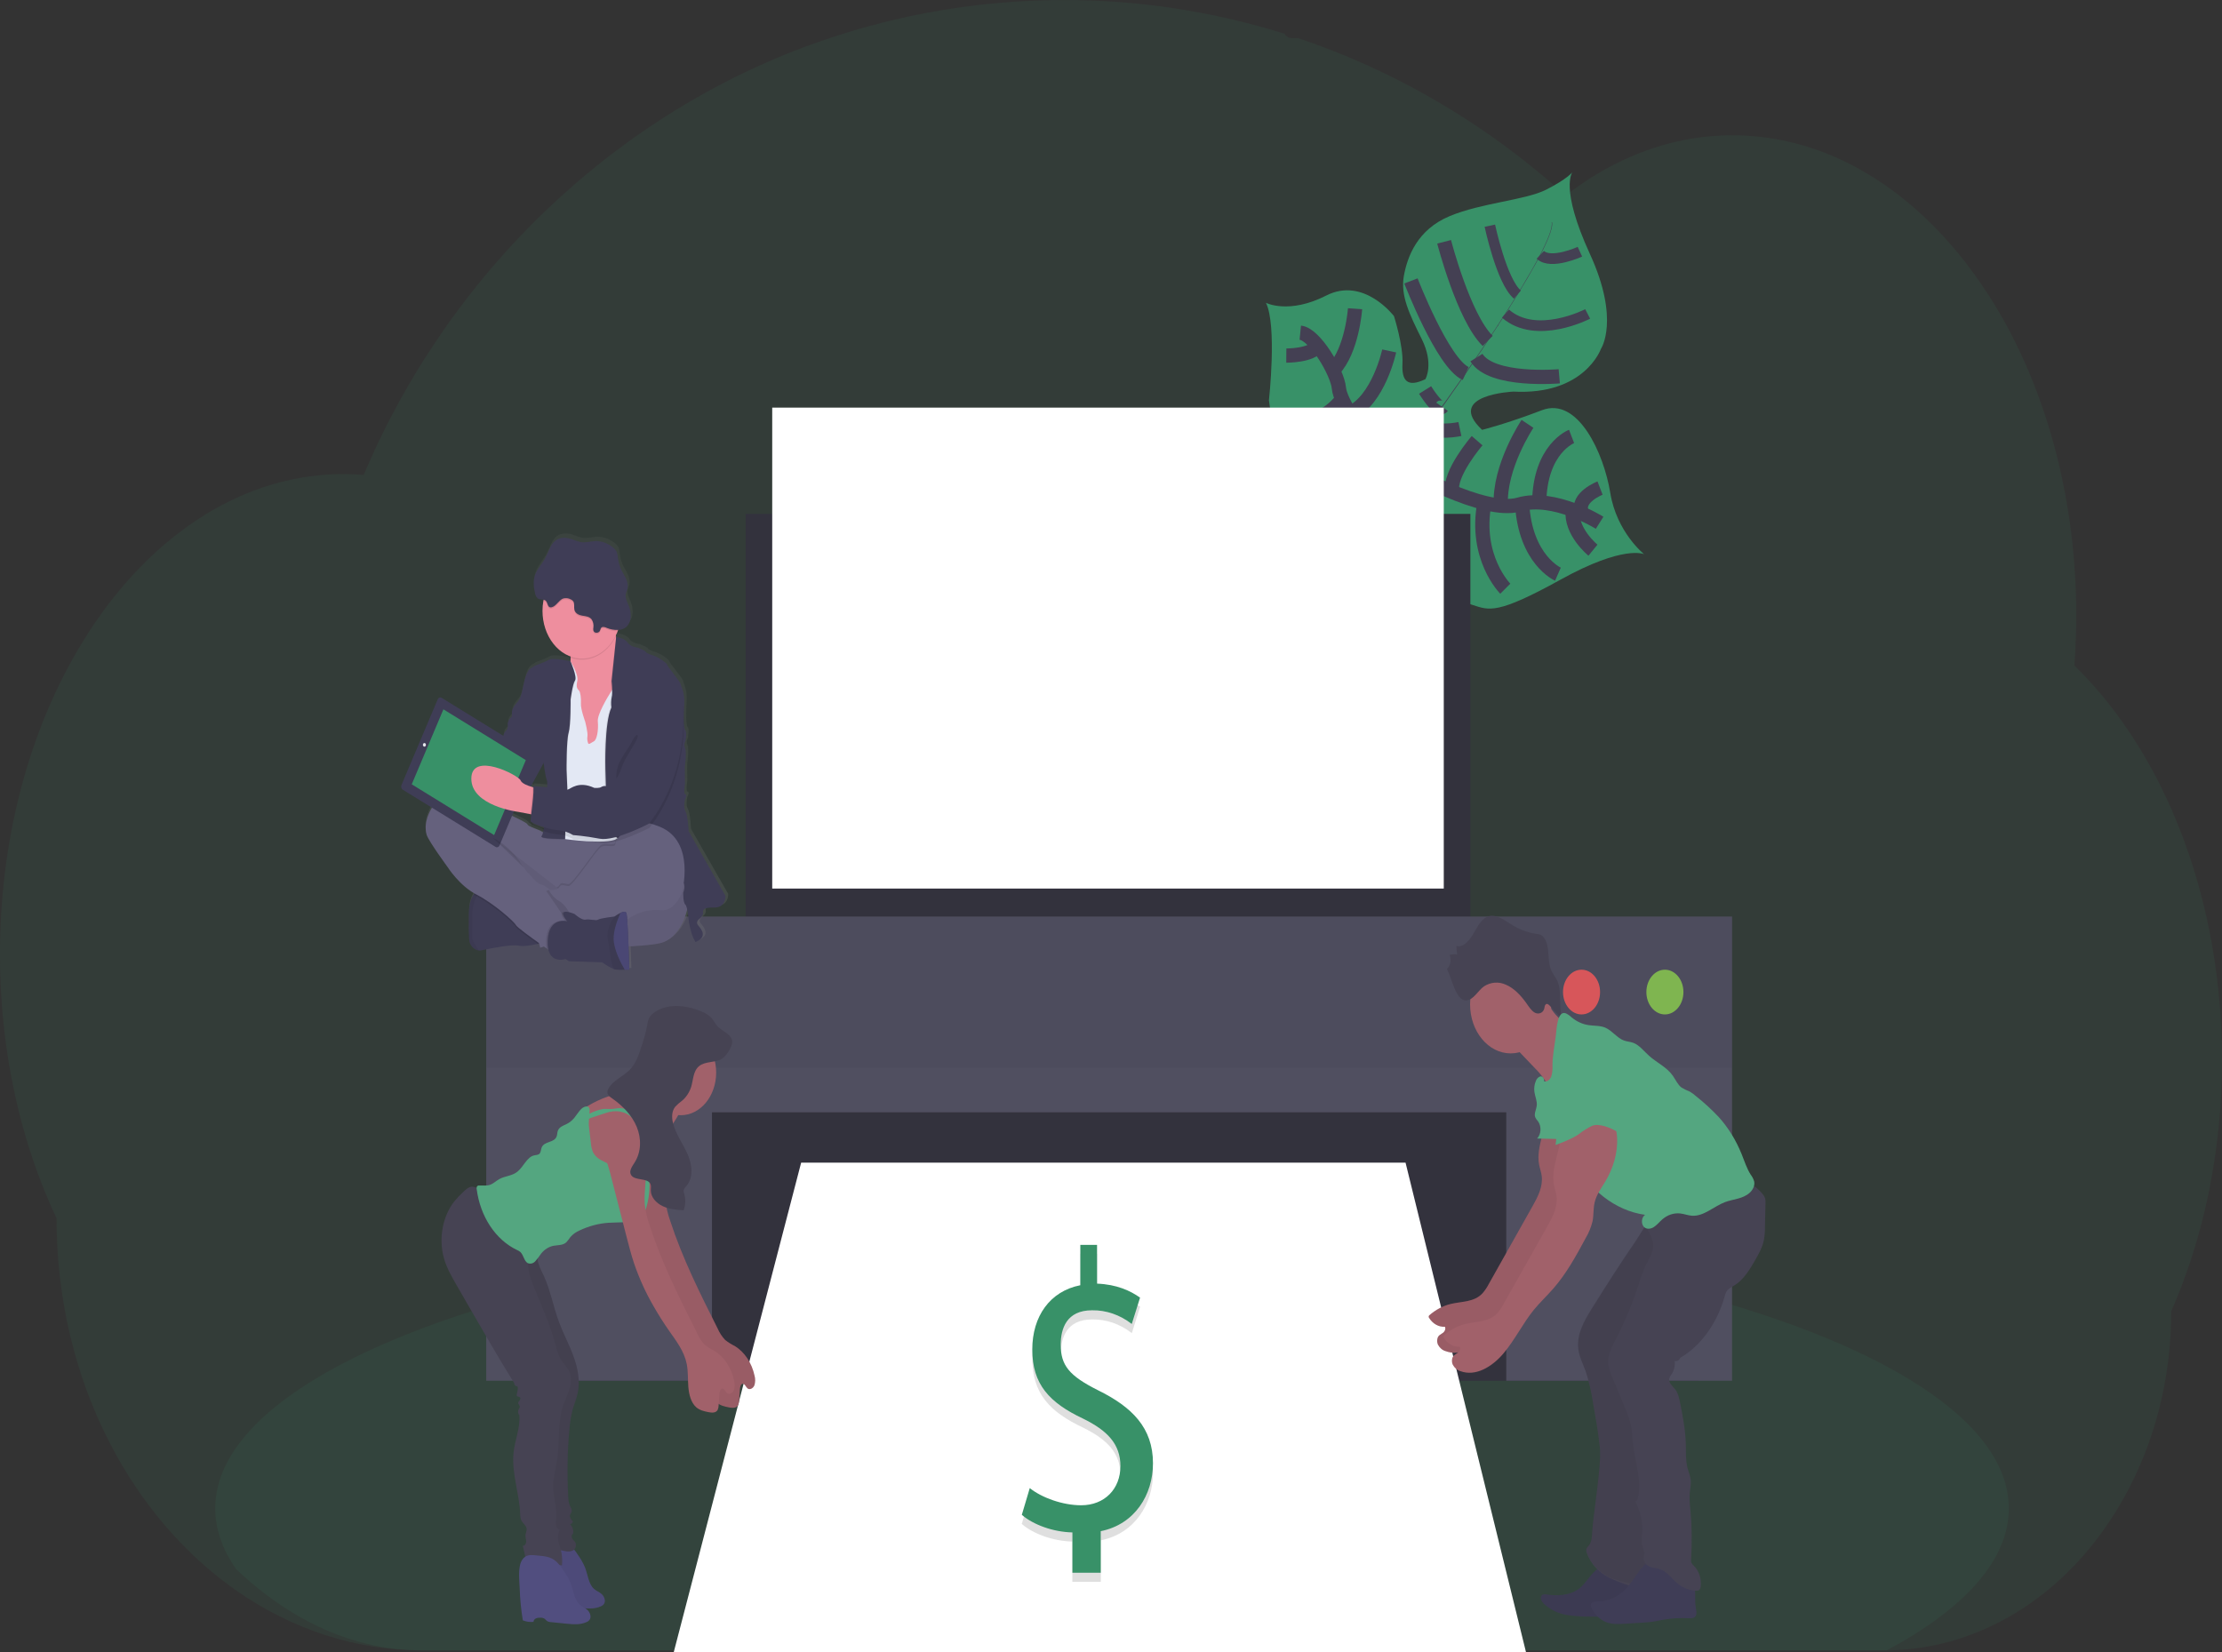 <svg width="156" height="116" viewBox="0 0 156 116" fill="none" xmlns="http://www.w3.org/2000/svg">
<rect x="0" y="0" width="156" height="116" fill="#333333" stroke="none"/>
<g clip-path="url(#clip0)">
<path opacity="0.1" d="M155.999 74.433C156.002 77.573 155.688 80.702 155.063 83.75C154.853 84.775 154.609 85.781 154.331 86.766C153.99 87.981 153.596 89.173 153.149 90.337C152.924 90.924 152.686 91.501 152.435 92.068C152.439 95.287 151.89 98.473 150.823 101.424C148.894 106.717 145.454 110.998 141.131 113.485C138.424 115.045 135.466 115.864 132.467 115.885H29.613C25.037 115.897 20.539 114.446 16.578 111.678C15.993 111.268 15.422 110.832 14.867 110.369C13.661 109.363 12.528 108.235 11.48 106.997C10.062 105.321 8.812 103.449 7.757 101.419C5.279 96.666 3.966 91.163 3.97 85.546C1.46 80.227 -0.003 73.856 -0.003 67.009C-0.003 58.371 2.323 50.491 6.144 44.526C6.94 43.28 7.813 42.107 8.754 41.018C9.683 39.94 10.681 38.953 11.74 38.067C12.586 37.356 13.471 36.715 14.389 36.147C14.771 35.91 15.155 35.69 15.546 35.483C15.889 35.299 16.236 35.128 16.587 34.967C17.009 34.773 17.435 34.595 17.867 34.434C18.299 34.273 18.724 34.131 19.145 34.008C19.763 33.826 20.392 33.678 21.031 33.564C21.561 33.469 22.09 33.404 22.62 33.353C23.041 33.316 23.466 33.295 23.894 33.289H24.126C24.598 33.289 25.067 33.311 25.532 33.349C25.581 33.231 25.634 33.111 25.683 32.993C25.868 32.567 26.06 32.142 26.253 31.724V31.713C26.286 31.641 26.32 31.569 26.354 31.499C26.51 31.158 26.673 30.82 26.84 30.486C26.917 30.326 26.992 30.176 27.07 30.024C27.088 29.987 27.105 29.952 27.125 29.915C27.204 29.755 27.285 29.595 27.367 29.435C27.776 28.647 28.201 27.871 28.643 27.108C28.681 27.042 28.717 26.978 28.755 26.914C28.824 26.796 28.888 26.679 28.965 26.562C29.147 26.253 29.335 25.943 29.525 25.638C29.657 25.422 29.79 25.206 29.933 24.998C30.277 24.46 30.631 23.926 30.992 23.398C31.354 22.87 31.735 22.339 32.121 21.819C32.174 21.747 32.227 21.677 32.282 21.605L32.848 20.861C32.876 20.826 32.9 20.794 32.926 20.762C32.994 20.674 33.059 20.586 33.131 20.5C33.435 20.112 33.746 19.73 34.059 19.353C35.655 17.437 37.356 15.652 39.15 14.01C39.22 13.943 39.291 13.879 39.362 13.815C39.698 13.508 40.04 13.205 40.382 12.908C42.261 11.28 44.226 9.8 46.264 8.477C46.404 8.381 46.547 8.289 46.691 8.198C48.519 7.032 50.397 5.987 52.319 5.069C53.366 4.569 54.432 4.102 55.516 3.668C56.234 3.385 56.955 3.115 57.685 2.868C58.813 2.477 59.956 2.124 61.112 1.809C64.52 0.886 67.987 0.315 71.475 0.104C72.535 0.037 73.606 0.003 74.69 0.003C79.917 -0.005 85.125 0.79 90.186 2.371C90.238 2.466 90.31 2.544 90.394 2.597C90.478 2.65 90.572 2.676 90.667 2.673H91.112C91.305 2.735 91.497 2.801 91.691 2.868C92.77 3.245 93.835 3.655 94.884 4.098L95.149 4.214C97.738 5.325 100.257 6.662 102.686 8.213C104.876 9.608 106.985 11.181 108.998 12.922C109.308 13.191 109.613 13.462 109.914 13.736C110.28 13.451 110.651 13.18 111.029 12.922C112.489 11.919 114.039 11.121 115.649 10.545C119.016 9.342 122.578 9.173 126.012 10.055C130.416 11.183 134.403 13.983 137.622 17.964C138.934 19.588 140.102 21.372 141.108 23.288C141.181 23.425 141.254 23.564 141.324 23.705C142.187 25.407 142.929 27.193 143.541 29.046C143.564 29.114 143.586 29.179 143.606 29.246C144.172 30.981 144.628 32.764 144.971 34.581C144.986 34.672 145.005 34.765 145.021 34.858C145.341 36.617 145.559 38.4 145.673 40.196C145.673 40.26 145.673 40.325 145.683 40.391C145.739 41.32 145.767 42.259 145.768 43.208C145.768 44.056 145.744 44.897 145.7 45.731C145.7 45.822 145.69 45.918 145.683 46.011C145.671 46.254 145.654 46.491 145.637 46.735C146.648 47.72 147.595 48.798 148.469 49.96C148.854 50.469 149.228 50.997 149.589 51.545C150.689 53.21 151.656 54.998 152.476 56.883C154.712 61.999 155.999 68.004 155.999 74.433Z" fill="#389168"/>
<path opacity="0.1" d="M141.033 105.919C141.033 109.555 137.913 112.958 132.468 115.888H29.614C24.855 115.888 20.398 113.809 16.578 110.182C15.618 108.806 15.112 107.381 15.112 105.917C15.112 102.053 18.641 98.445 24.741 95.397L24.913 95.313C26.635 94.461 28.56 93.656 30.663 92.9C30.716 92.88 30.77 92.863 30.823 92.84C32.492 92.249 34.267 91.688 36.149 91.157C36.209 91.141 36.267 91.124 36.327 91.111C37.052 90.903 37.793 90.71 38.549 90.516L38.84 90.442C44.344 89.064 50.599 87.969 57.383 87.227H57.391C58.341 87.121 59.301 87.025 60.272 86.941C61.351 86.837 62.444 86.749 63.549 86.667C64.392 86.602 65.247 86.546 66.103 86.495C66.107 86.493 66.11 86.492 66.114 86.492C66.117 86.492 66.12 86.493 66.123 86.495C69.99 86.259 73.984 86.136 78.069 86.136C88.169 86.136 97.716 86.885 106.176 88.216C106.184 88.214 106.192 88.214 106.2 88.216C107.5 88.421 108.777 88.636 110.022 88.867C110.378 88.934 110.733 89.001 111.082 89.07C112.486 89.344 113.855 89.634 115.187 89.939C130.856 93.536 141.033 99.357 141.033 105.919Z" fill="#389168"/>
<path d="M115.428 38.916C115.428 38.916 114.027 38.23 109.569 40.698C105.111 43.166 104.554 42.855 103.401 42.483C102.247 42.112 101.604 42.016 100.366 39.954C100.366 39.954 99.494 34.242 98.645 33.356C97.796 32.47 94.212 33.861 94.212 33.861C94.212 33.861 89.908 35.053 89.088 28.103C89.088 28.103 89.67 22.869 88.878 21.262C88.878 21.262 90.478 22.094 93.116 20.751C95.755 19.407 97.867 22.198 97.867 22.198C97.867 22.198 98.529 24.278 98.463 25.519C98.397 26.761 98.816 27.226 100.074 26.626C100.074 26.626 100.692 25.564 99.817 23.808C98.941 22.051 98.316 20.744 98.56 19.381C98.804 18.018 99.507 16.126 101.765 15.181C104.023 14.235 107.09 14.061 108.561 13.314C110.033 12.567 110.395 12.09 110.395 12.09C110.395 12.09 109.49 13.186 111.623 17.833C113.757 22.48 112.397 24.495 112.397 24.495C112.397 24.495 111.262 27.763 106.25 27.498C106.25 27.498 101.421 27.711 104.054 30.184C104.054 30.184 105.74 29.769 108.26 28.802C110.781 27.834 112.601 31.828 113.052 34.607C113.504 37.385 115.428 38.916 115.428 38.916Z" fill="#389168"/>
<path d="M108.937 15.609L108.964 15.6C109.157 16.486 106.999 20.05 105.154 22.883L105.133 22.862C107.735 18.873 109.087 16.296 108.937 15.609Z" fill="#444053"/>
<path d="M105.17 22.808L105.182 22.843C103.708 25.105 101.855 27.802 100.372 29.806C100.23 29.997 100.09 30.197 99.955 30.401L99.912 30.36C100.045 30.155 100.189 29.953 100.331 29.763C101.813 27.767 103.695 25.071 105.17 22.808Z" fill="#444053"/>
<path d="M99.948 30.308L99.977 30.369C97.278 34.44 97.099 40.767 97.093 40.817L96.523 40.017C96.53 39.965 97.23 34.408 99.948 30.308Z" fill="#444053"/>
<path d="M112.304 36.709C112.304 36.709 109.125 34.709 106.641 35.429C104.156 36.149 98.568 32.886 98.568 32.886C98.568 32.886 96.197 31.723 95.72 30.396C95.72 30.396 94.093 28.317 93.999 27.244C93.904 26.17 92.322 23.465 91.289 23.361" stroke="#444053" stroke-miterlimit="10"/>
<path d="M111.837 38.633C111.837 38.633 110.234 37.328 110.421 35.808" stroke="#444053" stroke-miterlimit="10"/>
<path d="M109.378 40.318C109.378 40.318 107.086 39.313 106.862 35.371" stroke="#444053" stroke-miterlimit="10"/>
<path d="M105.682 41.338C105.682 41.338 103.491 39.143 104.218 35.307" stroke="#444053" stroke-miterlimit="10"/>
<path d="M101.233 40.266C101.233 40.266 99.776 36.571 101.072 34.167" stroke="#444053" stroke-miterlimit="10"/>
<path d="M112.335 34.273C112.335 34.273 110.678 34.912 111.033 35.962" stroke="#444053" stroke-miterlimit="10"/>
<path d="M110.335 30.646C110.335 30.646 108.116 31.495 108.064 35.285" stroke="#444053" stroke-miterlimit="10"/>
<path d="M107.241 29.763C107.241 29.763 105.221 32.774 105.369 35.509" stroke="#444053" stroke-miterlimit="10"/>
<path d="M103.704 30.944C103.704 30.944 101.699 33.26 101.955 34.548" stroke="#444053" stroke-miterlimit="10"/>
<path d="M102.495 30.126C102.495 30.126 100.614 30.532 100.351 29.787" stroke="#444053" stroke-miterlimit="10"/>
<path d="M100.051 27.384C100.051 27.384 101.001 28.904 101.243 28.563" stroke="#444053" stroke-miterlimit="10"/>
<path d="M109.471 26.423C109.471 26.423 104.729 26.839 103.656 25.111" stroke="#444053" stroke-miterlimit="10"/>
<path d="M99.059 19.725C99.059 19.725 101.283 25.492 102.9 26.226" stroke="#444053" stroke-miterlimit="10"/>
<path d="M101.388 16.979C101.388 16.979 102.753 22.283 104.446 23.939" stroke="#444053" stroke-miterlimit="10"/>
<path d="M111.466 22.045C111.466 22.045 107.86 23.913 105.696 22.022" stroke="#444053" stroke-width="0.75" stroke-miterlimit="10"/>
<path d="M104.598 15.848C104.598 15.848 105.422 19.746 106.532 20.688" stroke="#444053" stroke-width="0.75" stroke-miterlimit="10"/>
<path d="M110.921 17.676C110.921 17.676 108.895 18.604 108.14 17.894" stroke="#444053" stroke-width="0.75" stroke-miterlimit="10"/>
<path d="M98.315 28.658C98.315 28.658 98.315 32.057 97.549 32.298" stroke="#444053" stroke-miterlimit="10"/>
<path d="M92.051 33.062C92.051 33.062 95.098 33.382 96.498 31.48" stroke="#444053" stroke-miterlimit="10"/>
<path d="M97.531 24.643C97.531 24.643 96.794 28.09 94.763 29.019" stroke="#444053" stroke-miterlimit="10"/>
<path d="M90.226 29.43C90.226 29.43 92.38 30.334 94.233 28.032" stroke="#444053" stroke-miterlimit="10"/>
<path d="M95.135 21.678C95.135 21.678 94.932 24.606 93.614 25.977" stroke="#444053" stroke-miterlimit="10"/>
<path d="M90.308 24.969C90.308 24.969 92.095 24.983 92.514 24.279" stroke="#444053" stroke-miterlimit="10"/>
<path d="M103.231 36.085H52.345V67.108H103.231V36.085Z" fill="#33323D"/>
<path d="M119.244 76.534H36.493V96.955H119.244V76.534Z" fill="#33323D"/>
<path d="M56.247 81.638H98.679L107.133 116H47.305L56.247 81.638Z" fill="white"/>
<path d="M34.136 64.359V74.963V77.196V96.953H49.987V78.104H105.751V96.953H121.602V77.196V74.963V64.359H34.136Z" fill="#504F60"/>
<path opacity="0.1" d="M121.602 64.359H34.136V74.961H121.602V64.359Z" fill="#33323D"/>
<path opacity="0.8" d="M116.888 71.232C117.606 71.232 118.189 70.529 118.189 69.661C118.189 68.794 117.606 68.091 116.888 68.091C116.17 68.091 115.587 68.794 115.587 69.661C115.587 70.529 116.17 71.232 116.888 71.232Z" fill="#8CCF4D"/>
<path opacity="0.8" d="M111.035 71.232C111.754 71.232 112.336 70.529 112.336 69.661C112.336 68.794 111.754 68.091 111.035 68.091C110.317 68.091 109.735 68.794 109.735 69.661C109.735 70.529 110.317 71.232 111.035 71.232Z" fill="#FA5959"/>
<path d="M101.363 28.622H54.215V62.394H101.363V28.622Z" fill="white"/>
<path d="M108.535 77.914C108.634 79.221 107.817 80.489 108.055 81.769C108.105 82.043 108.203 82.302 108.239 82.569C108.337 83.329 107.962 84.049 107.603 84.685L104.527 90.153C104.403 90.393 104.256 90.613 104.087 90.809C103.498 91.449 102.615 91.375 101.843 91.564C101.3 91.697 100.788 91.969 100.34 92.364C100.321 92.382 100.308 92.409 100.304 92.439C100.3 92.469 100.306 92.499 100.32 92.524C100.447 92.734 100.616 92.903 100.812 93.015C101.007 93.127 101.222 93.178 101.438 93.163C101.519 93.291 101.438 93.483 101.327 93.573C101.161 93.71 100.929 93.747 100.902 94.086C100.89 94.204 100.909 94.323 100.957 94.427C101.082 94.656 101.275 94.818 101.496 94.878C102.556 95.272 103.712 94.581 104.509 93.64C105.307 92.7 105.879 91.513 106.662 90.554C107.095 90.025 107.589 89.571 108.034 89.057C108.924 88.033 109.623 86.787 110.286 85.538C110.504 85.176 110.669 84.77 110.773 84.34C110.855 83.914 110.818 83.465 110.913 83.043C111.038 82.491 111.373 82.051 111.651 81.587C112.198 80.678 112.562 79.568 112.49 78.448C112.417 77.329 111.844 76.226 110.97 75.846C110.699 75.715 110.401 75.693 110.119 75.783C109.76 75.916 109.496 76.274 109.251 76.617L108.667 77.431C108.521 77.611 108.406 77.823 108.327 78.056C108.289 78.174 108.28 78.302 108.302 78.425C108.323 78.548 108.374 78.661 108.447 78.751" fill="#A1616A"/>
<path opacity="0.05" d="M108.535 77.914C108.634 79.221 107.817 80.489 108.055 81.769C108.105 82.043 108.203 82.302 108.239 82.569C108.337 83.329 107.962 84.049 107.603 84.685L104.527 90.153C104.403 90.393 104.256 90.613 104.087 90.809C103.498 91.449 102.615 91.375 101.843 91.564C101.3 91.697 100.788 91.969 100.34 92.364C100.321 92.382 100.308 92.409 100.304 92.439C100.3 92.469 100.306 92.499 100.32 92.524C100.447 92.734 100.616 92.903 100.812 93.015C101.007 93.127 101.222 93.178 101.438 93.163C101.519 93.291 101.438 93.483 101.327 93.573C101.161 93.71 100.929 93.747 100.902 94.086C100.89 94.204 100.909 94.323 100.957 94.427C101.082 94.656 101.275 94.818 101.496 94.878C102.556 95.272 103.712 94.581 104.509 93.64C105.307 92.7 105.879 91.513 106.662 90.554C107.095 90.025 107.589 89.571 108.034 89.057C108.924 88.033 109.623 86.787 110.286 85.538C110.504 85.176 110.669 84.77 110.773 84.34C110.855 83.914 110.818 83.465 110.913 83.043C111.038 82.491 111.373 82.051 111.651 81.587C112.198 80.678 112.562 79.568 112.49 78.448C112.417 77.329 111.844 76.226 110.97 75.846C110.699 75.715 110.401 75.693 110.119 75.783C109.76 75.916 109.496 76.274 109.251 76.617L108.667 77.431C108.521 77.611 108.406 77.823 108.327 78.056C108.289 78.174 108.28 78.302 108.302 78.425C108.323 78.548 108.374 78.661 108.447 78.751" fill="black"/>
<path d="M110.864 111.553C110.192 112.047 109.354 112.079 108.573 111.962C108.441 111.945 108.299 111.934 108.218 112.05C108.102 112.222 108.239 112.471 108.381 112.609C108.843 113.026 109.385 113.295 109.956 113.391C110.466 113.477 110.98 113.518 111.495 113.514C112.899 113.543 114.311 113.572 115.701 113.327C115.782 113.32 115.86 113.292 115.931 113.245C116.02 113.17 116.082 113.055 116.104 112.925C116.201 112.49 116.017 112.02 115.74 111.718C115.463 111.415 115.107 111.246 114.758 111.078L113.537 110.504C113.25 110.368 112.79 110.011 112.478 110.038C111.907 110.094 111.349 111.211 110.864 111.553Z" fill="#3F3D56"/>
<path opacity="0.05" d="M110.864 111.553C110.192 112.047 109.354 112.079 108.573 111.962C108.441 111.945 108.299 111.934 108.218 112.05C108.102 112.222 108.239 112.471 108.381 112.609C108.843 113.026 109.385 113.295 109.956 113.391C110.466 113.477 110.98 113.518 111.495 113.514C112.899 113.543 114.311 113.572 115.701 113.327C115.782 113.32 115.86 113.292 115.931 113.245C116.02 113.17 116.082 113.055 116.104 112.925C116.201 112.49 116.017 112.02 115.74 111.718C115.463 111.415 115.107 111.246 114.758 111.078L113.537 110.504C113.25 110.368 112.79 110.011 112.478 110.038C111.907 110.094 111.349 111.211 110.864 111.553Z" fill="black"/>
<path d="M111.716 91.965C111.209 92.783 110.682 93.725 110.807 94.737C110.875 95.283 111.128 95.764 111.313 96.268C111.545 96.962 111.717 97.682 111.826 98.418C112.017 99.489 112.207 100.562 112.324 101.648C112.456 102.875 111.834 106.425 111.776 107.661C111.761 107.959 111.733 108.282 111.561 108.496C111.493 108.581 111.403 108.656 111.374 108.76C111.356 108.866 111.37 108.976 111.414 109.07C111.701 109.853 112.288 110.433 112.94 110.766C113.591 111.099 115.177 111.67 115.884 111.7C115.978 111.714 116.073 111.698 116.161 111.655C116.256 111.586 116.332 111.483 116.376 111.359C116.887 110.18 116.395 105.983 116.403 104.651C116.403 103.531 116.627 102.437 116.587 101.326C116.554 100.435 116.357 99.567 116.285 98.677C116.168 97.22 116.389 95.758 116.611 94.318C116.781 93.216 116.95 92.112 117.168 91.022C117.3 90.358 117.454 89.686 117.757 89.102C117.997 88.643 118.323 88.26 118.597 87.822C119.357 86.619 119.694 85.103 119.536 83.602C119.52 83.455 117.772 84.138 117.619 84.218C116.992 84.54 116.414 84.99 115.912 85.546C115.515 86.01 115.19 86.632 114.835 87.154C114.334 87.889 113.84 88.631 113.353 89.379C112.799 90.237 112.254 91.099 111.716 91.965Z" fill="#464353"/>
<path opacity="0.05" d="M111.716 91.912C111.209 92.73 110.682 93.672 110.807 94.686C110.875 95.23 111.128 95.712 111.313 96.216C111.545 96.909 111.717 97.629 111.826 98.365C112.017 99.436 112.207 100.509 112.324 101.595C112.456 102.822 111.834 106.373 111.776 107.61C111.761 107.906 111.733 108.23 111.561 108.443C111.493 108.528 111.403 108.603 111.374 108.707C111.354 108.816 111.368 108.93 111.414 109.027C111.701 109.808 112.288 110.39 112.94 110.721C113.591 111.052 115.177 111.361 115.884 111.388C115.978 111.402 116.073 111.386 116.161 111.343C116.256 111.274 116.332 111.171 116.376 111.047C116.887 109.869 116.395 105.938 116.403 104.607C116.403 103.488 116.627 102.392 116.587 101.282C116.554 100.391 116.357 99.522 116.285 98.633C116.168 97.175 116.389 95.713 116.611 94.275C116.781 93.171 116.95 92.068 117.168 90.977C117.3 90.313 117.454 89.641 117.757 89.057C117.997 88.6 118.323 88.216 118.597 87.787C119.356 86.584 119.693 85.068 119.536 83.567C119.52 83.418 117.772 84.101 117.619 84.183C116.991 84.505 116.414 84.956 115.912 85.514C115.515 85.979 115.19 86.6 114.835 87.114C114.334 87.849 113.84 88.592 113.353 89.34C112.799 90.193 112.254 91.051 111.716 91.912Z" fill="black"/>
<path d="M106.062 73.968C107.637 73.968 108.913 72.426 108.913 70.524C108.913 68.621 107.637 67.08 106.062 67.08C104.487 67.08 103.21 68.621 103.21 70.524C103.21 72.426 104.487 73.968 106.062 73.968Z" fill="#A1616A"/>
<path d="M108.629 70.38C108.892 70.888 109.237 71.326 109.644 71.67C110.051 72.013 110.51 72.255 110.996 72.379L110.781 73.318C110.41 74.939 109.986 76.652 108.957 77.775C109.07 77.226 108.924 76.636 108.667 76.164C108.392 75.705 108.066 75.294 107.699 74.942L106.058 73.218C106.009 73.174 105.967 73.12 105.935 73.058C105.895 72.936 105.895 72.801 105.935 72.68C106.144 71.895 106.741 71.4 107.225 70.872C107.468 70.597 107.686 70.291 107.874 69.959C108.21 69.394 108.413 69.959 108.629 70.38Z" fill="#A1616A"/>
<path d="M102.304 67.062L102.241 66.422C102.691 66.563 103.118 66.102 103.405 65.622C103.692 65.142 103.96 64.579 104.398 64.381C104.928 64.138 105.495 64.527 106.004 64.847C106.574 65.23 107.2 65.477 107.847 65.574C107.951 65.579 108.053 65.599 108.152 65.635C108.483 65.778 108.641 66.275 108.688 66.734C108.736 67.193 108.723 67.673 108.887 68.079C109.01 68.386 109.223 68.615 109.353 68.918C109.701 69.733 109.365 70.847 109.733 71.647L108.819 70.634C108.735 70.541 108.617 70.445 108.525 70.524C108.434 70.602 108.447 70.72 108.417 70.828C108.328 71.147 108.004 71.237 107.766 71.114C107.529 70.991 107.358 70.719 107.185 70.474C106.781 69.898 106.3 69.393 105.728 69.146C105.48 69.032 105.215 68.982 104.951 69.001C104.686 69.02 104.428 69.107 104.193 69.257C103.767 69.548 103.454 70.226 102.932 70.25C102.216 70.282 101.918 68.671 101.585 68.035C101.706 67.924 101.791 67.766 101.826 67.587C101.86 67.409 101.841 67.221 101.773 67.057C101.831 67.03 102.295 66.958 102.304 67.062Z" fill="#464353"/>
<path d="M114.19 111.526C113.626 112.133 112.895 112.462 112.14 112.449C111.948 112.449 111.682 112.493 111.68 112.725C111.684 112.794 111.703 112.861 111.736 112.917C111.975 113.397 112.352 113.754 112.795 113.919C113.206 114.069 113.646 114.044 114.075 114.018L115.326 113.94C115.562 113.924 115.799 113.909 116.035 113.874C116.271 113.839 116.525 113.78 116.771 113.736C117.375 113.632 117.985 113.597 118.594 113.632C118.756 113.64 118.942 113.632 119.043 113.485C119.144 113.338 119.089 113.073 119.052 112.86C118.978 112.422 119.052 111.962 118.983 111.523C118.863 110.75 118.313 110.16 117.707 109.88C117.144 109.621 116.145 109.325 115.611 109.755C115.039 110.219 114.695 110.974 114.19 111.526Z" fill="#3F3D56"/>
<path d="M115.43 85.674C115.541 86.314 116.048 86.794 116.064 87.434C116.076 87.952 115.769 88.393 115.549 88.833C115.339 89.294 115.162 89.776 115.019 90.273C114.601 91.563 114.083 92.803 113.472 93.976C113.178 94.538 112.85 95.149 112.917 95.809C112.964 96.118 113.053 96.414 113.182 96.686L114.063 98.799C114.256 99.221 114.408 99.67 114.513 100.135C114.589 100.536 114.597 100.952 114.646 101.362C114.785 102.657 115.288 103.963 114.991 105.218C114.965 105.327 114.872 105.458 114.802 105.378C115.092 106.034 115.332 106.697 115.304 107.44C115.292 107.831 115.193 108.24 115.313 108.602C115.381 108.742 115.426 108.898 115.446 109.059C115.446 109.165 115.405 109.266 115.395 109.379C115.372 109.678 115.598 109.928 115.835 110.019C116.072 110.11 116.328 110.107 116.566 110.193C117.026 110.353 117.352 110.833 117.745 111.166C118.143 111.5 118.614 111.685 119.099 111.699C119.167 111.707 119.237 111.691 119.297 111.651C119.332 111.614 119.36 111.569 119.379 111.519C119.398 111.468 119.408 111.413 119.409 111.358C119.43 111.093 119.397 110.826 119.312 110.58C119.227 110.334 119.094 110.117 118.924 109.949C118.85 109.892 118.788 109.814 118.745 109.722C118.723 109.64 118.717 109.552 118.728 109.467C118.799 108.304 118.782 107.136 118.676 105.977C118.628 105.61 118.613 105.238 118.63 104.867C118.656 104.558 118.733 104.251 118.704 103.942C118.675 103.633 118.546 103.355 118.469 103.057C118.337 102.529 118.371 101.963 118.357 101.41C118.333 100.45 118.152 99.509 117.97 98.575C117.9 98.209 117.82 97.823 117.605 97.551C117.422 97.321 117.126 97.099 117.195 96.791C117.233 96.678 117.29 96.575 117.362 96.489C117.448 96.36 117.51 96.212 117.547 96.052C117.583 95.893 117.592 95.727 117.573 95.563C117.65 95.588 117.733 95.579 117.805 95.538C117.878 95.497 117.936 95.427 117.97 95.339C119.402 94.525 120.56 92.893 121.069 91.082C121.098 90.949 121.143 90.821 121.202 90.703C121.334 90.479 121.565 90.383 121.769 90.259C122.41 89.87 122.854 89.139 123.26 88.424C123.497 88.008 123.733 87.579 123.835 87.091C123.891 86.776 123.917 86.454 123.914 86.132L123.95 84.465C123.957 84.357 123.948 84.249 123.924 84.145C123.89 84.045 123.839 83.955 123.775 83.881C123.387 83.381 122.876 83.045 122.318 82.921C121.942 82.839 121.558 82.855 121.178 82.817C120.44 82.743 119.712 82.468 118.974 82.532C117.814 82.635 116.782 83.606 116.235 84.845C116.043 85.288 115.842 85.674 115.43 85.674Z" fill="#464353"/>
<path d="M108.993 74.835C109.01 75.092 108.981 75.35 108.909 75.593C108.819 75.826 108.592 76.007 108.394 75.913C108.454 75.753 108.295 75.563 108.148 75.583C108.075 75.603 108.007 75.644 107.951 75.702C107.894 75.76 107.85 75.834 107.822 75.918C107.723 76.155 107.69 76.425 107.728 76.687C107.774 77.007 107.931 77.327 107.89 77.647C107.856 77.919 107.691 78.191 107.78 78.447C107.837 78.562 107.908 78.665 107.992 78.754C108.108 78.926 108.165 79.146 108.151 79.368C108.137 79.59 108.053 79.797 107.916 79.946L110.139 79.998C110.058 80.448 110.223 80.907 110.414 81.305C110.948 82.4 111.684 83.331 112.565 84.025C113.446 84.718 114.449 85.156 115.493 85.304C115.437 85.345 115.389 85.399 115.352 85.465C115.315 85.53 115.291 85.605 115.281 85.683C115.271 85.761 115.275 85.841 115.293 85.917C115.312 85.993 115.344 86.063 115.387 86.122C115.568 86.338 115.874 86.311 116.1 86.17C116.326 86.029 116.505 85.797 116.712 85.618C117.076 85.304 117.522 85.159 117.968 85.208C118.246 85.24 118.516 85.349 118.795 85.368C119.619 85.421 120.326 84.706 121.114 84.409C121.692 84.194 122.345 84.194 122.836 83.759C123.046 83.572 123.216 83.265 123.156 82.959C123.104 82.784 123.022 82.624 122.916 82.489C122.636 82.054 122.472 81.529 122.273 81.035C121.877 80.055 121.332 79.174 120.667 78.437C120.166 77.906 119.635 77.418 119.077 76.977C118.942 76.855 118.797 76.747 118.646 76.657C118.443 76.577 118.246 76.48 118.055 76.367C117.79 76.169 117.643 75.819 117.443 75.535C117.002 74.915 116.325 74.628 115.782 74.141C115.418 73.82 115.097 73.382 114.662 73.224C114.451 73.147 114.226 73.141 114.014 73.064C113.534 72.888 113.185 72.373 112.713 72.165C112.34 72.005 111.929 72.043 111.535 71.984C111.1 71.919 110.686 71.729 110.325 71.429C110.206 71.313 110.072 71.22 109.928 71.154C109.333 70.935 109.284 72.274 109.229 72.739C109.14 73.451 108.993 74.136 108.993 74.835Z" fill="#54A680"/>
<path d="M109.573 79.33C109.672 80.637 108.855 81.904 109.093 83.185C109.144 83.458 109.242 83.718 109.278 83.985C109.377 84.745 109.001 85.464 108.642 86.099L105.565 91.554C105.442 91.794 105.294 92.014 105.125 92.21C104.536 92.85 103.654 92.776 102.882 92.965C102.339 93.098 101.826 93.371 101.378 93.765C101.359 93.784 101.346 93.811 101.342 93.84C101.339 93.87 101.344 93.9 101.358 93.925C101.486 94.136 101.654 94.305 101.85 94.417C102.045 94.529 102.261 94.58 102.476 94.565C102.557 94.694 102.476 94.885 102.365 94.974C102.2 95.113 101.968 95.15 101.94 95.489C101.928 95.607 101.948 95.726 101.996 95.83C102.12 96.059 102.314 96.22 102.535 96.281C103.594 96.675 104.75 95.984 105.548 95.043C106.345 94.103 106.917 92.915 107.701 91.957C108.135 91.428 108.629 90.974 109.072 90.46C109.964 89.436 110.655 88.19 111.324 86.941C111.542 86.578 111.707 86.173 111.811 85.743C111.893 85.317 111.856 84.868 111.952 84.445C112.076 83.894 112.411 83.452 112.689 82.99C113.236 82.081 113.601 80.971 113.528 79.851C113.455 78.731 112.883 77.629 112.009 77.249C111.738 77.117 111.439 77.096 111.157 77.186C110.799 77.319 110.534 77.677 110.289 78.02L109.705 78.834C109.56 79.014 109.445 79.226 109.366 79.459C109.328 79.576 109.32 79.704 109.341 79.827C109.362 79.95 109.412 80.063 109.485 80.152" fill="#A1616A"/>
<path d="M111.131 73.96C110.725 73.989 110.28 74.036 109.994 74.385C109.875 74.545 109.778 74.728 109.708 74.926C109.431 75.609 109.161 76.322 109.141 77.082C109.124 77.69 109.274 78.284 109.346 78.885C109.41 79.384 109.248 79.893 109.214 80.398C109.716 80.213 110.378 79.96 110.834 79.646C111.132 79.41 111.45 79.211 111.781 79.051C112.264 78.858 113.076 79.191 113.532 79.464C113.557 79.074 113.316 78.397 113.341 78.007C113.345 77.843 113.369 77.682 113.413 77.527C113.481 77.363 113.562 77.207 113.655 77.061C113.831 76.718 113.912 76.316 113.886 75.914C113.861 75.511 113.73 75.129 113.513 74.822C113.107 74.268 112.468 74.06 111.86 73.976C111.477 73.922 111.091 73.905 110.705 73.926" fill="#54A680"/>
<path d="M51.125 62.769L48.513 58.194C48.513 58.194 48.464 57.061 48.293 56.797C48.122 56.533 48.256 55.944 48.256 55.944C48.256 55.944 48.44 55.625 48.281 55.591C48.122 55.557 48.256 54.841 48.256 54.841L48.244 53.694C48.244 53.694 48.391 52.59 48.269 52.326C48.233 52.255 48.215 52.172 48.218 52.088C48.22 52.004 48.242 51.923 48.281 51.854C48.281 51.854 48.427 51.222 48.281 51.054C48.136 50.886 48.171 49.907 48.207 49.127C48.243 48.346 47.952 47.906 47.952 47.789C47.952 47.673 46.987 46.524 46.987 46.42C46.987 46.316 46.377 45.891 46.01 45.78C45.643 45.67 45.462 45.574 45.473 45.515C45.485 45.456 44.9 45.222 44.9 45.222C44.9 45.222 44.387 45.177 44.191 44.869C43.995 44.56 43.397 44.47 43.382 44.467L43.37 44.406C43.37 44.384 43.364 44.361 43.359 44.339C43.408 44.246 43.452 44.15 43.492 44.051L43.526 43.962C43.741 43.963 43.951 43.884 44.126 43.736C44.213 43.649 44.284 43.542 44.334 43.42C44.385 43.299 44.413 43.166 44.419 43.031C44.429 42.759 44.38 42.488 44.276 42.247C44.169 41.983 44.011 41.708 44.067 41.42C44.091 41.297 44.152 41.188 44.183 41.066C44.231 40.829 44.199 40.578 44.096 40.369C44.003 40.156 43.875 39.967 43.771 39.761C43.64 39.497 43.553 39.205 43.513 38.9C43.506 38.738 43.474 38.58 43.419 38.432C43.364 38.327 43.291 38.238 43.205 38.171C42.822 37.842 42.361 37.673 41.892 37.691C41.56 37.704 41.23 37.812 40.899 37.763C40.701 37.722 40.507 37.661 40.319 37.581C39.909 37.433 39.436 37.374 39.08 37.657C38.724 37.941 38.582 38.497 38.34 38.937C38.127 39.321 37.81 39.644 37.651 40.057C37.651 40.057 37.651 40.041 37.651 40.034C37.611 40.128 37.58 40.228 37.56 40.33C37.514 40.656 37.533 40.99 37.614 41.306C37.632 41.476 37.702 41.632 37.811 41.741C37.932 41.836 38.097 41.813 38.238 41.844L38.222 41.927C38.079 42.754 38.199 43.615 38.557 44.341C38.915 45.066 39.486 45.602 40.157 45.843C40.157 45.873 40.157 45.902 40.157 45.932C40.157 46.017 40.152 46.101 40.144 46.185C40.144 46.185 38.916 45.88 38.586 46.086C38.256 46.292 37.61 46.454 37.512 46.566C37.414 46.678 37.17 46.596 36.95 47.287C36.73 47.978 36.707 48.684 36.421 49.008C36.135 49.333 35.994 49.552 35.981 49.788C35.968 50.023 36.018 50.082 35.908 50.155C35.798 50.229 35.643 50.538 35.688 50.656C35.705 50.737 35.701 50.822 35.678 50.901C35.654 50.979 35.612 51.047 35.556 51.096C35.498 51.145 35.452 51.212 35.422 51.289C35.392 51.367 35.379 51.452 35.385 51.538C35.385 51.538 35.311 51.857 35.14 51.936C34.969 52.014 34.859 52.494 34.859 52.494L34.305 53.262L33.209 51.797C33.126 51.687 33.011 51.621 32.889 51.614C32.767 51.606 32.647 51.658 32.556 51.757L32.017 52.342C31.809 52.403 31.621 52.538 31.478 52.729C31.361 52.876 31.266 53.046 31.198 53.231L30.904 53.551C30.811 53.69 30.754 53.859 30.741 54.037C30.727 54.215 30.757 54.394 30.827 54.551L31.531 55.49V55.498C31.281 55.525 31.045 55.641 30.851 55.833C29.802 56.952 29.791 57.981 29.948 58.451C30.104 58.921 31.436 60.731 31.436 60.731C31.436 60.731 32.21 61.945 33.327 62.589L33.319 62.601C33.296 62.63 33.274 62.66 33.254 62.692L33.235 62.721L33.218 62.749L33.198 62.785C33.193 62.794 33.188 62.803 33.184 62.813L33.162 62.855C33.157 62.864 33.153 62.874 33.149 62.884C33.14 62.903 33.132 62.922 33.124 62.941C33.121 62.948 33.118 62.954 33.116 62.961C33.105 62.986 33.095 63.012 33.086 63.041L33.075 63.069C33.068 63.089 33.063 63.108 33.056 63.129C33.052 63.141 33.049 63.154 33.046 63.167L33.03 63.224C33.026 63.238 33.022 63.252 33.019 63.266C33.019 63.287 33.009 63.308 33.005 63.33C33.001 63.352 32.998 63.356 32.995 63.37C32.993 63.385 32.982 63.439 32.977 63.476C32.977 63.488 32.977 63.503 32.97 63.517C32.964 63.532 32.964 63.567 32.96 63.592C32.956 63.618 32.96 63.628 32.96 63.647L32.952 63.719V63.776C32.952 63.804 32.952 63.831 32.945 63.86C32.938 63.888 32.945 63.893 32.945 63.911C32.945 63.957 32.945 64.004 32.945 64.053C32.921 65.774 33.005 66.024 33.005 66.024C33.059 66.183 33.148 66.321 33.262 66.424C33.376 66.528 33.511 66.592 33.652 66.611C33.722 66.618 33.792 66.613 33.86 66.598C34.496 66.465 35.98 66.157 36.509 66.278C36.826 66.349 37.41 66.243 37.826 66.149L37.936 66.123L38.011 66.416L38.252 66.336L38.458 66.478L38.59 66.569C38.831 67.555 39.809 67.219 39.809 67.219L40.04 67.379L42.397 67.452C42.661 67.645 42.941 67.806 43.231 67.932C43.269 67.947 43.309 67.958 43.349 67.964C43.569 67.986 43.79 67.991 44.011 67.979C44.191 67.979 44.33 67.964 44.33 67.964C44.33 67.964 44.306 67.192 44.272 66.326C45.002 66.304 45.731 66.232 46.455 66.11C47.713 65.845 48.238 64.463 48.431 63.724C48.489 64.025 48.53 64.332 48.554 64.64C48.606 64.912 48.671 65.179 48.75 65.44C48.818 65.649 48.907 65.847 49.015 66.029C49.942 65.646 49.381 65.069 49.186 64.823C48.991 64.576 49.318 64.367 49.318 64.367C49.318 64.367 49.575 64.16 49.55 63.97C49.525 63.78 49.513 63.573 50.345 63.588C51.177 63.602 51.125 62.769 51.125 62.769ZM38.235 53.377C38.246 53.46 38.368 54.367 38.466 54.606C38.495 54.763 38.504 54.925 38.493 55.086C38.002 55.038 37.489 55.012 37.489 55.012C37.504 55.033 37.513 55.06 37.516 55.087L37.438 55.066L37.327 55.034L38.233 53.369L38.235 53.377ZM36.439 56.826L37.291 56.986L37.362 56.999C37.338 57.157 37.324 57.318 37.319 57.479C37.319 57.495 37.337 57.512 37.365 57.533C37.353 57.614 37.348 57.696 37.349 57.778C37.362 57.858 37.76 58.034 38.217 58.179C38.21 58.21 38.205 58.238 38.198 58.264C37.794 58.008 37.16 57.888 37.087 57.698C37.014 57.507 34.852 56.596 34.852 56.596L34.638 56.466L35.206 56.596L35.362 56.576C35.716 56.688 36.076 56.771 36.439 56.826Z" fill="url(#paint0_linear)"/>
<path d="M48.346 63.408C48.346 63.408 48.008 65.878 46.291 66.243C44.573 66.608 38.838 66.536 38.838 66.536C38.838 66.536 35.558 65.965 34.373 62.62C33.188 59.275 32.425 57.942 33.446 57.885C34.467 57.827 39.944 60.124 40.258 60.15C40.572 60.176 48.65 55.065 48.346 63.408Z" fill="#65617D"/>
<path opacity="0.05" d="M48.346 63.408C48.346 63.408 48.008 65.878 46.291 66.243C44.573 66.608 38.838 66.536 38.838 66.536C38.838 66.536 35.558 65.965 34.373 62.62C33.188 59.275 32.425 57.942 33.446 57.885C34.467 57.827 39.944 60.124 40.258 60.15C40.572 60.176 48.65 55.065 48.346 63.408Z" fill="black"/>
<path d="M32.968 66.158C33.021 66.316 33.109 66.454 33.221 66.557C33.334 66.66 33.468 66.724 33.609 66.742C33.678 66.747 33.748 66.743 33.817 66.728C34.446 66.597 35.921 66.289 36.442 66.408C36.754 66.477 37.333 66.373 37.745 66.28C38.019 66.217 38.221 66.158 38.221 66.158C38.221 66.158 37.736 64.215 37.676 64.157C37.617 64.1 35.497 62.557 35.497 62.557L33.821 62.412C33.595 62.453 33.391 62.597 33.251 62.815C33.075 63.074 32.923 63.498 32.912 64.194C32.884 65.907 32.968 66.158 32.968 66.158Z" fill="#3F3D56"/>
<path opacity="0.05" d="M32.968 66.158C33.021 66.316 33.109 66.454 33.221 66.557C33.334 66.66 33.468 66.724 33.609 66.742C33.444 66.486 33.292 66.219 33.153 65.942L33.162 64.525C33.129 64.136 33.172 63.744 33.286 63.378C33.401 63.013 33.586 62.685 33.825 62.422C33.825 62.422 32.941 62.493 32.916 64.204C32.891 65.913 32.968 66.158 32.968 66.158Z" fill="black"/>
<path opacity="0.1" d="M40.24 63.058L41.802 61.582L44.258 58.659L43.595 58.622C43.496 58.699 43.218 58.942 43.207 59.233C43.195 59.59 42.545 59.259 42.205 59.462C41.864 59.665 40.209 62.23 39.919 62.212C39.628 62.194 39.398 62.034 39.276 62.284L39.268 62.3L40.24 63.058Z" fill="black"/>
<path opacity="0.1" d="M33.247 62.818C33.303 62.85 33.36 62.882 33.417 62.911C34.602 63.525 36.066 64.811 36.175 65.045C36.242 65.187 37.091 65.809 37.745 66.276C38.019 66.214 38.221 66.155 38.221 66.155C38.221 66.155 37.736 64.211 37.676 64.154C37.617 64.096 35.497 62.554 35.497 62.554L33.821 62.409C33.593 62.45 33.387 62.597 33.247 62.818Z" fill="black"/>
<path d="M29.957 58.63C30.113 59.097 31.433 60.895 31.433 60.895C31.433 60.895 32.267 62.21 33.454 62.815C34.641 63.42 36.103 64.715 36.211 64.949C36.282 65.099 37.227 65.787 37.892 66.259L38.042 66.365L38.371 66.597L38.546 66.716C38.546 66.716 38.952 66.325 39.356 65.93C39.76 65.534 40.15 65.147 40.15 65.13C40.15 65.112 40.32 64.589 40.283 64.56C40.246 64.531 40.181 64.343 40.027 64.108C39.865 63.847 39.654 63.636 39.411 63.493C39.06 63.275 38.78 62.921 38.617 62.487C38.617 62.487 38.564 62.441 38.484 62.378C38.319 62.242 38.135 62.142 37.941 62.086C37.676 62.045 37.178 61.388 37.178 61.388C36.984 61.236 36.823 61.031 36.707 60.79C36.574 60.47 34.703 58.912 34.529 58.768L39.078 62.297L40.166 63.141L41.728 61.666L44.183 58.744L43.373 58.699C42.181 58.637 40.062 58.539 39.797 58.613C39.58 58.673 39.356 58.691 39.134 58.665C39.134 58.665 38.531 58.697 38.13 58.443C37.73 58.189 37.101 58.069 37.029 57.88C36.956 57.691 34.815 56.786 34.815 56.786C34.815 56.786 31.901 54.916 30.859 56.026C29.817 57.136 29.799 58.16 29.957 58.63Z" fill="#65617D"/>
<path d="M39.357 47.905L39.732 49.41L40.217 52.8L41.995 52.945L42.504 51.921L43.018 50.891C43.018 50.891 43.338 49.522 43.569 48.197C43.771 47.025 43.905 45.886 43.684 45.763C43.487 45.654 43.358 45.259 43.273 44.833C43.263 44.782 43.254 44.728 43.246 44.673C43.186 44.314 43.147 43.95 43.126 43.584C43.126 43.584 39.401 43.35 39.921 45.206C40.014 45.523 40.062 45.857 40.062 46.193C40.062 46.279 40.062 46.364 40.048 46.444C40.023 46.732 39.948 47.01 39.829 47.261C39.71 47.513 39.549 47.732 39.357 47.905Z" fill="#EE8E9E"/>
<path d="M38.584 47.657L38.716 50.216L39.018 52.393L39.357 53.403L39.66 58.918C39.66 58.918 42.574 59.326 43.287 58.91C43.339 58.886 43.385 58.844 43.419 58.79C44.276 57.227 43.995 52.7 43.995 52.7L44.321 49.778L44.104 48.261L43.574 48.194L43.169 48.142C43.169 48.142 43.078 48.277 42.945 48.489C42.586 49.06 41.926 50.186 41.971 50.654C42.031 51.294 41.899 51.955 41.692 52.057C41.485 52.16 41.317 52.336 41.282 52.16C41.23 52.012 41.217 51.849 41.244 51.693C41.282 51.443 41.087 50.683 41.087 50.683C41.087 50.683 40.761 49.792 40.785 49.413C40.809 49.034 40.749 48.594 40.652 48.492C40.556 48.389 40.422 48.287 40.531 47.82C40.639 47.353 40.054 46.443 40.054 46.443L38.584 47.657Z" fill="#E3E8F4"/>
<path opacity="0.1" d="M42.436 54.042L42.558 58.411L43.256 58.88C43.309 58.854 43.354 58.812 43.389 58.758C44.246 57.195 43.965 52.668 43.965 52.668L44.292 49.746L44.073 48.229L43.544 48.162C43.748 46.99 43.88 45.852 43.659 45.727C43.462 45.619 43.333 45.224 43.25 44.8L42.872 47.89C42.872 47.89 42.904 48.169 42.914 48.456C42.93 48.639 42.92 48.822 42.884 49C42.835 49.24 42.827 49.488 42.86 49.731C42.642 50.195 42.533 51.056 42.48 51.886C42.408 52.99 42.436 54.042 42.436 54.042Z" fill="black"/>
<path d="M43.26 44.723C43.26 44.723 43.871 44.814 44.064 45.121C44.258 45.428 44.766 45.473 44.766 45.473C44.766 45.473 45.346 45.707 45.334 45.764C45.322 45.822 45.504 45.911 45.864 46.028C46.224 46.145 46.832 46.569 46.832 46.668C46.832 46.767 47.787 47.909 47.787 48.026C47.787 48.143 48.077 48.581 48.042 49.355C48.006 50.13 47.969 51.115 48.114 51.275C48.26 51.435 48.114 52.064 48.114 52.064C48.075 52.132 48.053 52.213 48.051 52.296C48.049 52.379 48.067 52.461 48.102 52.532C48.223 52.795 48.077 53.891 48.077 53.891L48.091 55.031C48.091 55.031 47.958 55.746 48.114 55.776C48.271 55.807 48.091 56.127 48.091 56.127C48.091 56.127 47.958 56.711 48.126 56.975C48.295 57.239 48.344 58.361 48.344 58.361L50.933 62.906C50.933 62.906 50.97 63.739 50.148 63.725C49.325 63.711 49.336 63.916 49.361 64.104C49.386 64.293 49.13 64.499 49.13 64.499C49.13 64.499 48.804 64.704 48.998 64.952C49.191 65.2 49.748 65.771 48.828 66.15C48.72 65.97 48.631 65.774 48.563 65.566C48.486 65.308 48.421 65.045 48.37 64.778C48.37 64.778 48.285 63.666 48.116 63.52C47.946 63.375 47.97 62.672 47.97 62.672C47.97 62.672 48.212 62.103 47.873 61.873C47.534 61.642 42.623 58.353 42.623 58.353L42.504 53.983C42.504 53.983 42.419 50.754 42.928 49.672C42.895 49.429 42.903 49.18 42.952 48.941C43.036 48.679 42.94 47.831 42.94 47.831L43.26 44.723Z" fill="#3F3D56"/>
<path opacity="0.1" d="M40.089 46.483C40.089 46.483 38.873 46.18 38.546 46.385C38.219 46.59 37.58 46.75 37.487 46.865C37.394 46.98 37.149 46.895 36.931 47.581C36.712 48.268 36.689 48.97 36.41 49.291C36.13 49.613 35.987 49.832 35.975 50.066C35.964 50.299 36.011 50.358 35.903 50.431C35.794 50.502 35.638 50.811 35.684 50.928C35.73 51.045 38.201 53.617 38.201 53.617C38.201 53.617 38.322 54.596 38.431 54.844C38.54 55.092 38.311 58.512 38.068 58.745C37.826 58.979 39.696 58.96 39.696 58.96C39.696 58.96 39.781 56.72 39.854 56.599C39.926 56.477 39.805 54.086 39.805 54.086C39.805 54.086 39.793 52.04 39.95 51.499C40.108 50.958 40.083 49.16 40.083 49.16C40.083 49.16 40.222 48.082 40.391 47.831C40.561 47.58 40.089 46.483 40.089 46.483Z" fill="black"/>
<path d="M40.054 46.439C40.054 46.439 38.838 46.137 38.511 46.34C38.183 46.543 37.542 46.706 37.451 46.82C37.36 46.934 37.112 46.849 36.895 47.537C36.678 48.224 36.652 48.923 36.374 49.245C36.096 49.567 35.95 49.786 35.938 50.019C35.926 50.253 35.975 50.312 35.866 50.386C35.756 50.459 35.601 50.765 35.648 50.882C35.696 50.998 38.165 53.571 38.165 53.571C38.165 53.571 38.285 54.55 38.395 54.797C38.505 55.045 38.273 58.465 38.031 58.699C37.789 58.932 39.666 58.912 39.666 58.912C39.666 58.912 39.75 56.672 39.822 56.552C39.893 56.432 39.774 54.038 39.774 54.038C39.774 54.038 39.762 51.993 39.92 51.453C40.077 50.912 40.059 49.114 40.059 49.114C40.059 49.114 40.198 48.036 40.367 47.785C40.537 47.533 40.054 46.439 40.054 46.439Z" fill="#3F3D56"/>
<path opacity="0.1" d="M39.926 45.203C40.019 45.52 40.067 45.854 40.067 46.19C40.661 46.4 41.297 46.365 41.872 46.09C42.448 45.814 42.931 45.315 43.246 44.67C43.186 44.311 43.147 43.947 43.126 43.581C43.126 43.581 39.406 43.346 39.926 45.203Z" fill="black"/>
<path d="M38.087 42.893C38.086 43.751 38.358 44.576 38.847 45.198C39.335 45.821 40.003 46.193 40.712 46.239C41.421 46.284 42.118 45.999 42.658 45.443C43.198 44.886 43.541 44.1 43.616 43.247C43.69 42.394 43.491 41.539 43.059 40.859C42.627 40.178 41.996 39.723 41.294 39.589C40.593 39.454 39.876 39.65 39.29 40.135C38.705 40.62 38.296 41.358 38.148 42.197C38.107 42.426 38.087 42.659 38.087 42.893Z" fill="#EE8E9E"/>
<path d="M36.308 50.642L35.646 50.889C35.663 50.97 35.659 51.055 35.636 51.133C35.612 51.212 35.569 51.279 35.513 51.328C35.456 51.376 35.41 51.443 35.38 51.52C35.351 51.597 35.339 51.682 35.345 51.766C35.345 51.766 35.272 52.086 35.103 52.161C34.933 52.236 34.825 52.716 34.825 52.716L34.268 53.491C34.268 53.491 34.062 53.695 34.099 53.798C34.136 53.9 33.88 53.929 33.88 53.929L34.013 56.53L35.162 56.794L35.876 56.706L36.456 56.444L36.965 56.077L37.194 55.362L38.211 53.491L36.308 50.642Z" fill="#3F3D56"/>
<path d="M34.046 54.129C34.046 54.129 32.57 51.558 31.468 52.945C30.366 54.332 31.916 56.584 32.279 56.511C32.642 56.437 34.373 56.32 34.373 56.32L34.046 54.129Z" fill="#EE8E9E"/>
<path d="M37.522 53.017L31.004 48.999C30.904 48.938 30.781 48.986 30.73 49.107L28.188 55.121C28.137 55.242 28.177 55.391 28.277 55.452L34.795 59.47C34.895 59.532 35.018 59.484 35.069 59.363L37.611 53.349C37.662 53.228 37.622 53.079 37.522 53.017Z" fill="#3F3D56"/>
<path d="M36.916 53.374L31.131 49.809L28.907 55.074L34.691 58.639L36.916 53.374Z" fill="#389168"/>
<path d="M29.797 52.43C29.855 52.43 29.903 52.373 29.903 52.302C29.903 52.231 29.855 52.174 29.797 52.174C29.738 52.174 29.691 52.231 29.691 52.302C29.691 52.373 29.738 52.43 29.797 52.43Z" fill="#E6E8EC"/>
<path d="M36.058 56.389C36.155 56.389 36.234 56.294 36.234 56.176C36.234 56.059 36.155 55.964 36.058 55.964C35.96 55.964 35.882 56.059 35.882 56.176C35.882 56.294 35.96 56.389 36.058 56.389Z" fill="#E6E8EC"/>
<path d="M33.091 54.669C33.078 56.599 36.381 57.008 36.381 57.008L37.225 57.168L37.603 57.24L37.761 55.356C37.761 55.356 37.587 55.324 37.372 55.263C37.051 55.173 36.636 55.018 36.55 54.799C36.411 54.436 33.1 52.74 33.091 54.669Z" fill="#EE8E9E"/>
<path opacity="0.1" d="M38.148 42.197C38.224 42.204 38.295 42.242 38.35 42.306C38.443 42.426 38.448 42.639 38.57 42.712C38.616 42.735 38.666 42.742 38.715 42.731C39.036 42.677 39.222 42.239 39.532 42.117C39.712 42.061 39.903 42.081 40.072 42.173C40.141 42.2 40.203 42.248 40.252 42.312C40.356 42.472 40.283 42.712 40.331 42.907C40.397 43.179 40.666 43.286 40.897 43.322C41.129 43.357 41.391 43.378 41.546 43.589C41.598 43.668 41.634 43.759 41.654 43.857C41.674 43.955 41.677 44.056 41.662 44.155C41.648 44.224 41.648 44.296 41.662 44.365C41.725 44.584 42.039 44.55 42.121 44.377C42.182 44.251 42.163 44.147 42.305 44.112C42.407 44.102 42.508 44.124 42.601 44.174C42.847 44.276 43.107 44.325 43.367 44.317C43.533 43.89 43.622 43.425 43.629 42.954C43.636 42.482 43.56 42.014 43.407 41.581C43.253 41.147 43.025 40.757 42.739 40.437C42.452 40.117 42.112 39.874 41.742 39.724C41.372 39.574 40.98 39.52 40.591 39.565C40.202 39.611 39.826 39.755 39.487 39.989C39.148 40.222 38.853 40.539 38.623 40.92C38.392 41.301 38.231 41.736 38.149 42.197H38.148Z" fill="black"/>
<path d="M41.66 44.277C41.646 44.208 41.646 44.136 41.66 44.067C41.675 43.968 41.673 43.867 41.653 43.77C41.633 43.672 41.596 43.581 41.545 43.502C41.39 43.29 41.129 43.27 40.896 43.234C40.663 43.197 40.395 43.091 40.329 42.819C40.282 42.624 40.354 42.386 40.251 42.226C40.203 42.16 40.14 42.112 40.071 42.087C39.901 41.994 39.711 41.974 39.531 42.029C39.221 42.151 39.035 42.589 38.713 42.643C38.665 42.655 38.614 42.648 38.569 42.624C38.447 42.551 38.437 42.338 38.349 42.218C38.202 42.031 37.923 42.152 37.744 42.013C37.635 41.904 37.565 41.749 37.548 41.58C37.468 41.266 37.45 40.934 37.495 40.61C37.599 40.068 38.002 39.695 38.258 39.23C38.497 38.798 38.633 38.251 38.991 37.964C39.35 37.678 39.813 37.742 40.219 37.888C40.406 37.968 40.599 38.029 40.794 38.07C41.121 38.118 41.45 38.011 41.778 37.998C42.244 37.98 42.701 38.149 43.079 38.478C43.164 38.545 43.236 38.633 43.291 38.737C43.345 38.884 43.378 39.042 43.386 39.203C43.425 39.505 43.512 39.795 43.642 40.057C43.742 40.263 43.871 40.449 43.962 40.661C44.064 40.87 44.096 41.118 44.05 41.354C44.018 41.474 43.957 41.583 43.933 41.706C43.88 41.991 44.035 42.264 44.141 42.527C44.244 42.767 44.293 43.035 44.283 43.306C44.277 43.44 44.248 43.572 44.199 43.693C44.148 43.813 44.078 43.92 43.993 44.006C43.813 44.157 43.598 44.236 43.379 44.232C43.114 44.242 42.849 44.193 42.598 44.09C42.505 44.04 42.404 44.018 42.303 44.027C42.161 44.062 42.179 44.166 42.118 44.293C42.038 44.462 41.725 44.496 41.66 44.277Z" fill="#3F3D56"/>
<path opacity="0.1" d="M40.168 63.145L41.729 61.67L44.185 58.747L43.374 58.702C43.279 58.806 43.218 58.948 43.203 59.102C43.191 59.459 42.541 59.126 42.201 59.331C41.86 59.536 40.205 62.098 39.915 62.081C39.624 62.063 39.394 61.903 39.272 62.151L39.264 62.167C39.216 62.234 39.151 62.281 39.079 62.3L40.168 63.145Z" fill="black"/>
<path d="M37.022 63.042L37.806 66.067L37.929 66.547L38.303 66.424L39.127 66.15L42.793 64.934C43.254 64.91 43.706 64.765 44.117 64.509C44.81 64.04 45.603 63.831 46.395 63.909C46.88 63.964 47.419 63.711 47.867 62.712C47.867 62.712 48.883 59.089 46.318 58.051C43.754 57.013 43.631 58.603 43.631 58.603L43.595 58.629C43.496 58.705 43.218 58.949 43.207 59.24C43.195 59.596 42.545 59.265 42.205 59.468C41.864 59.672 40.209 62.236 39.919 62.218C39.628 62.201 39.398 62.041 39.276 62.29L39.268 62.306C39.178 62.455 38.909 62.49 38.73 62.495C38.675 62.498 38.619 62.498 38.563 62.495L38.54 62.503L38.354 62.57L37.022 63.042Z" fill="#65617D"/>
<path opacity="0.1" d="M37.224 57.17L37.603 57.242L37.761 55.357C37.761 55.357 37.587 55.325 37.371 55.265C37.428 55.529 37.299 56.544 37.224 57.17Z" fill="black"/>
<path opacity="0.1" d="M47.118 48.362C47.118 48.362 48.243 47.967 47.965 51.825C47.772 54.18 46.943 56.393 45.606 58.123C45.606 58.123 43.21 59.393 42.133 59.189C41.056 58.984 40.271 58.941 40.271 58.941C39.932 58.734 39.56 58.614 39.181 58.59C38.577 58.562 37.307 58.11 37.282 57.962C37.256 57.813 37.597 55.668 37.451 55.508C37.451 55.508 39.145 55.591 39.315 55.738C39.484 55.885 39.727 55.781 39.908 55.738C40.089 55.695 40.646 55.113 41.746 55.624C41.746 55.624 42.121 55.668 42.267 55.551C42.386 55.484 42.521 55.474 42.646 55.522C42.74 55.484 42.829 55.431 42.91 55.362C42.946 55.305 43.238 55.362 43.238 55.362C43.255 55.372 43.274 55.376 43.293 55.376C43.312 55.376 43.331 55.371 43.348 55.361C43.365 55.351 43.38 55.337 43.393 55.32C43.405 55.302 43.414 55.282 43.419 55.26C43.457 55.141 43.515 55.032 43.589 54.94C43.589 54.94 43.914 52.72 44.532 51.886C44.581 51.834 44.619 51.768 44.642 51.694C44.665 51.62 44.673 51.541 44.664 51.462C44.614 51.225 45.667 47.893 47.118 48.362Z" fill="black"/>
<path d="M47.088 48.065C47.088 48.065 48.214 47.671 47.936 51.528C47.743 53.883 46.914 56.096 45.577 57.826C45.577 57.826 43.181 59.097 42.104 58.893C41.027 58.688 40.24 58.64 40.24 58.64C39.902 58.433 39.531 58.313 39.152 58.29C38.546 58.259 37.276 57.81 37.252 57.661C37.228 57.512 37.566 55.367 37.422 55.206C37.422 55.206 39.116 55.29 39.285 55.437C39.455 55.585 39.696 55.479 39.877 55.437C40.059 55.396 40.615 54.812 41.717 55.322C41.717 55.322 42.092 55.367 42.236 55.25C42.355 55.184 42.49 55.173 42.615 55.22C42.709 55.181 42.798 55.127 42.88 55.06C42.916 55.001 43.206 55.06 43.206 55.06C43.223 55.069 43.242 55.074 43.261 55.074C43.28 55.074 43.299 55.069 43.316 55.059C43.333 55.049 43.348 55.035 43.361 55.017C43.373 55 43.382 54.98 43.387 54.958C43.426 54.838 43.483 54.73 43.557 54.638C43.557 54.638 43.884 52.417 44.501 51.584C44.55 51.532 44.588 51.466 44.611 51.392C44.635 51.318 44.642 51.238 44.634 51.16C44.585 50.93 45.636 47.602 47.088 48.065Z" fill="#3F3D56"/>
<path opacity="0.1" d="M38.35 62.562L39.948 64.898L39.958 64.885C39.97 64.84 40.128 64.344 40.091 64.314C40.054 64.284 39.777 63.554 39.221 63.247C38.938 63.08 38.7 62.819 38.536 62.495L38.35 62.562Z" fill="black"/>
<path opacity="0.1" d="M38.372 66.605L38.546 66.724C38.546 66.724 38.952 66.332 39.356 65.937C39.76 65.542 40.15 65.155 40.15 65.138C40.15 65.12 40.32 64.597 40.283 64.568C40.246 64.539 40.181 64.35 40.027 64.115C38.944 63.749 39.63 64.658 39.725 64.699C39.725 64.699 38.407 64.333 38.334 66.069C38.328 66.248 38.341 66.428 38.372 66.605Z" fill="black"/>
<path d="M39.708 67.339L39.938 67.499L42.273 67.571C42.535 67.763 42.812 67.924 43.1 68.051C43.138 68.064 43.177 68.074 43.217 68.081C43.433 68.102 43.651 68.107 43.868 68.095C44.047 68.095 44.185 68.081 44.185 68.081C44.185 68.081 44.075 64.525 43.991 64.151C43.952 63.971 43.756 64.01 43.562 64.099C43.417 64.171 43.277 64.257 43.144 64.355C43.144 64.355 42.153 64.472 41.995 64.575C41.838 64.677 41.39 64.515 41.112 64.575C40.834 64.634 40.337 64.179 40.337 64.179C38.982 63.639 39.745 64.647 39.842 64.691C39.842 64.691 38.517 64.325 38.45 66.061C38.382 67.796 39.708 67.339 39.708 67.339Z" fill="#3F3D56"/>
<path d="M43.084 65.966C43.109 66.702 43.585 67.615 43.868 68.099C44.047 68.099 44.185 68.084 44.185 68.084C44.185 68.084 44.075 64.528 43.991 64.154C43.952 63.975 43.756 64.013 43.562 64.103C43.328 64.634 43.063 65.371 43.084 65.966Z" fill="#565387"/>
<path opacity="0.1" d="M43.084 65.966C43.109 66.702 43.585 67.615 43.868 68.099C44.047 68.099 44.185 68.084 44.185 68.084C44.185 68.084 44.075 64.528 43.991 64.154C43.952 63.975 43.756 64.013 43.562 64.103C43.328 64.634 43.063 65.371 43.084 65.966Z" fill="black"/>
<path opacity="0.05" d="M42.684 66.064C42.846 66.774 42.843 67.571 43.1 68.054C43.138 68.067 43.177 68.078 43.216 68.084C43.433 68.106 43.651 68.11 43.868 68.099C44.047 68.099 44.185 68.084 44.185 68.084C44.185 68.084 44.075 64.528 43.991 64.154C43.952 63.975 43.755 64.013 43.562 64.103C43.417 64.174 43.277 64.26 43.144 64.359C43.144 64.359 42.479 65.154 42.684 66.064Z" fill="black"/>
<path opacity="0.1" d="M34.629 58.854C34.629 58.854 35.789 59.309 36.772 60.924L34.629 58.854Z" fill="black"/>
<g opacity="0.1">
<path opacity="0.1" d="M44.053 41.319C44.053 41.33 44.053 41.34 44.047 41.351C44.036 41.392 44.022 41.433 44.006 41.472C44.019 41.42 44.035 41.369 44.053 41.319Z" fill="black"/>
<path opacity="0.1" d="M37.492 40.61C37.512 40.508 37.542 40.409 37.582 40.316C37.582 40.34 37.569 40.365 37.564 40.391C37.519 40.715 37.538 41.047 37.618 41.361C37.635 41.529 37.705 41.684 37.813 41.794C37.993 41.933 38.272 41.812 38.419 41.999C38.512 42.119 38.517 42.331 38.639 42.405C38.684 42.429 38.735 42.436 38.783 42.424C39.105 42.37 39.291 41.932 39.601 41.81C39.781 41.754 39.972 41.774 40.141 41.868C40.21 41.893 40.273 41.941 40.321 42.007C40.424 42.167 40.352 42.405 40.399 42.6C40.465 42.872 40.734 42.979 40.966 43.014C41.198 43.05 41.46 43.071 41.615 43.283C41.666 43.362 41.703 43.453 41.723 43.551C41.743 43.648 41.745 43.749 41.73 43.848C41.717 43.917 41.717 43.989 41.73 44.057C41.794 44.277 42.108 44.243 42.19 44.07C42.251 43.944 42.232 43.84 42.374 43.805C42.475 43.796 42.577 43.817 42.669 43.867C42.921 43.971 43.185 44.019 43.451 44.01C43.67 44.014 43.884 43.935 44.064 43.784C44.143 43.709 44.207 43.615 44.252 43.507C44.211 43.703 44.118 43.877 43.987 44.003C43.807 44.154 43.593 44.233 43.374 44.229C43.109 44.238 42.844 44.19 42.593 44.086C42.5 44.036 42.398 44.015 42.297 44.024C42.156 44.059 42.174 44.163 42.114 44.289C42.031 44.462 41.717 44.496 41.654 44.277C41.64 44.208 41.64 44.136 41.654 44.067C41.669 43.968 41.666 43.867 41.646 43.77C41.627 43.672 41.59 43.581 41.538 43.502C41.383 43.29 41.122 43.27 40.889 43.234C40.656 43.197 40.389 43.091 40.322 42.819C40.275 42.624 40.348 42.386 40.244 42.226C40.196 42.161 40.135 42.113 40.066 42.087C39.895 41.994 39.705 41.974 39.524 42.029C39.215 42.151 39.028 42.589 38.707 42.643C38.658 42.655 38.608 42.648 38.562 42.624C38.44 42.551 38.43 42.338 38.342 42.218C38.195 42.031 37.917 42.152 37.737 42.013C37.629 41.904 37.559 41.749 37.541 41.58C37.462 41.266 37.446 40.934 37.492 40.61Z" fill="black"/>
</g>
<path opacity="0.1" d="M44.242 52.307C44.019 52.668 43.766 53.003 43.57 53.383C43.357 53.759 43.254 54.209 43.276 54.663C43.479 54.412 43.573 54.063 43.7 53.748C43.917 53.214 44.24 52.761 44.514 52.272C44.566 52.177 44.9 51.632 44.732 51.609C44.591 51.585 44.317 52.184 44.242 52.307Z" fill="black"/>
<path d="M45.434 86.534C45.594 87.155 45.755 87.778 45.956 88.38C46.316 89.429 46.769 90.427 47.308 91.358C47.655 91.97 48.028 92.561 48.426 93.127C48.924 93.835 49.485 94.549 49.655 95.454C49.757 95.977 49.722 96.523 49.765 97.054C49.807 97.585 49.952 98.154 50.31 98.474C50.566 98.703 50.893 98.772 51.207 98.831C51.432 98.874 51.713 98.889 51.83 98.653C51.87 98.557 51.892 98.451 51.892 98.343L51.946 97.561C51.957 97.391 52.007 97.175 52.148 97.167C52.288 97.159 52.358 97.385 52.477 97.487C52.636 97.622 52.875 97.487 52.962 97.284C53.035 97.064 53.039 96.82 52.975 96.596C52.879 96.151 52.705 95.736 52.466 95.377C52.227 95.019 51.928 94.725 51.589 94.517C51.353 94.402 51.127 94.26 50.913 94.093C50.696 93.865 50.517 93.591 50.383 93.284C49.154 90.839 47.918 88.382 47.051 85.722C46.88 85.246 46.764 84.745 46.708 84.231C46.665 83.708 46.733 83.182 46.761 82.657C46.812 81.715 46.74 80.768 46.546 79.853C46.504 79.612 46.429 79.382 46.325 79.171C45.967 78.517 45.133 78.419 44.603 78.871C44.408 79.052 44.246 79.28 44.128 79.541C44.01 79.802 43.938 80.089 43.917 80.385C43.879 80.917 44.132 81.467 44.26 81.961C44.65 83.487 45.041 85.012 45.434 86.534Z" fill="#A1616A"/>
<path opacity="0.05" d="M45.434 86.534C45.594 87.155 45.755 87.778 45.956 88.38C46.316 89.429 46.769 90.427 47.308 91.358C47.655 91.97 48.028 92.561 48.426 93.127C48.924 93.835 49.485 94.549 49.655 95.454C49.757 95.977 49.722 96.523 49.765 97.054C49.807 97.585 49.952 98.154 50.31 98.474C50.566 98.703 50.893 98.772 51.207 98.831C51.432 98.874 51.713 98.889 51.83 98.653C51.87 98.557 51.892 98.451 51.892 98.343L51.946 97.561C51.957 97.391 52.007 97.175 52.148 97.167C52.288 97.159 52.358 97.385 52.477 97.487C52.636 97.622 52.875 97.487 52.962 97.284C53.035 97.064 53.039 96.82 52.975 96.596C52.879 96.151 52.705 95.736 52.466 95.377C52.227 95.019 51.928 94.725 51.589 94.517C51.353 94.402 51.127 94.26 50.913 94.093C50.696 93.865 50.517 93.591 50.383 93.284C49.154 90.839 47.918 88.382 47.051 85.722C46.88 85.246 46.764 84.745 46.708 84.231C46.665 83.708 46.733 83.182 46.761 82.657C46.812 81.715 46.74 80.768 46.546 79.853C46.504 79.612 46.429 79.382 46.325 79.171C45.967 78.517 45.133 78.419 44.603 78.871C44.408 79.052 44.246 79.28 44.128 79.541C44.01 79.802 43.938 80.089 43.917 80.385C43.879 80.917 44.132 81.467 44.26 81.961C44.65 83.487 45.041 85.012 45.434 86.534Z" fill="black"/>
<path d="M37.712 112.669C37.952 112.77 38.206 112.807 38.459 112.778C38.477 112.529 38.756 112.473 38.962 112.486C39.062 112.482 39.161 112.509 39.25 112.566C39.301 112.605 39.341 112.663 39.391 112.705C39.481 112.764 39.582 112.795 39.684 112.796L40.76 112.905C41.239 112.954 41.738 112.999 42.187 112.793C42.277 112.758 42.356 112.694 42.416 112.607C42.538 112.396 42.416 112.094 42.248 111.94C42.08 111.786 41.863 111.718 41.693 111.561C41.32 111.217 41.268 110.574 41.071 110.059C40.931 109.734 40.758 109.432 40.556 109.158C40.409 108.924 40.239 108.712 40.048 108.53C39.617 108.154 39.121 108.162 38.614 108.107C38.256 108.069 37.92 108.043 37.663 108.427C37.345 108.907 37.472 109.867 37.492 110.427C37.517 111.18 37.59 111.93 37.712 112.669Z" fill="#514E7F"/>
<path opacity="0.05" d="M37.712 112.669C37.952 112.77 38.206 112.807 38.459 112.778C38.477 112.529 38.756 112.473 38.962 112.486C39.062 112.482 39.161 112.509 39.25 112.566C39.301 112.605 39.341 112.663 39.391 112.705C39.481 112.764 39.582 112.795 39.684 112.796L40.76 112.905C41.239 112.954 41.738 112.999 42.187 112.793C42.277 112.758 42.356 112.694 42.416 112.607C42.538 112.396 42.416 112.094 42.248 111.94C42.08 111.786 41.863 111.718 41.693 111.561C41.32 111.217 41.268 110.574 41.071 110.059C40.931 109.734 40.758 109.432 40.556 109.158C40.409 108.924 40.239 108.712 40.048 108.53C39.617 108.154 39.121 108.162 38.614 108.107C38.256 108.069 37.92 108.043 37.663 108.427C37.345 108.907 37.472 109.867 37.492 110.427C37.517 111.18 37.59 111.93 37.712 112.669Z" fill="black"/>
<path d="M38.146 87.403C37.818 87.531 37.675 88.025 37.736 88.436C37.797 88.848 38.001 89.203 38.169 89.567C38.648 90.602 38.855 91.786 39.258 92.866C39.558 93.666 39.965 94.418 40.262 95.227C40.558 96.036 40.742 96.95 40.562 97.809C40.475 98.226 40.305 98.609 40.193 99.02C40.081 99.465 40.008 99.924 39.975 100.387C39.83 101.963 39.803 103.551 39.897 105.132C39.898 105.325 39.931 105.515 39.995 105.692C40.063 105.852 40.179 106.012 40.128 106.172C40.105 106.237 40.056 106.285 40.032 106.349C39.964 106.528 40.101 106.719 40.227 106.847C40.205 106.895 40.174 106.937 40.138 106.971C40.102 107.005 40.061 107.029 40.017 107.044C40.107 107.113 40.176 107.216 40.214 107.336C40.252 107.457 40.257 107.589 40.228 107.714C40.117 107.735 40.111 107.941 40.181 108.05C40.251 108.158 40.362 108.226 40.413 108.349C40.442 108.449 40.439 108.559 40.404 108.657C40.368 108.754 40.303 108.832 40.222 108.873C40.056 108.95 39.876 108.967 39.703 108.921C39.409 108.872 39.119 108.795 38.835 108.691C38.687 108.656 38.554 108.557 38.461 108.413C38.368 108.269 38.321 108.09 38.329 107.907C38.264 107.256 38.244 106.6 38.27 105.945C38.316 102.771 38.27 99.594 38.156 96.422C38.109 95.142 37.791 93.902 37.382 92.725C37.156 92.123 36.904 91.536 36.629 90.966C36.038 89.66 35.516 88.214 35.651 86.734C35.666 86.575 35.713 86.384 35.844 86.359C35.896 86.352 35.947 86.362 35.994 86.389C36.266 86.542 36.529 86.718 36.782 86.914C37.197 87.208 37.666 87.376 38.146 87.403Z" fill="#464353"/>
<path opacity="0.05" d="M38.146 87.403C37.818 87.531 37.675 88.025 37.736 88.436C37.797 88.848 38.001 89.203 38.169 89.567C38.648 90.602 38.855 91.786 39.258 92.866C39.558 93.666 39.965 94.418 40.262 95.227C40.558 96.036 40.742 96.95 40.562 97.809C40.475 98.226 40.305 98.609 40.193 99.02C40.081 99.465 40.008 99.924 39.975 100.387C39.83 101.963 39.803 103.551 39.897 105.132C39.898 105.325 39.931 105.515 39.995 105.692C40.063 105.852 40.179 106.012 40.128 106.172C40.105 106.237 40.056 106.285 40.032 106.349C39.964 106.528 40.101 106.719 40.227 106.847C40.205 106.895 40.174 106.937 40.138 106.971C40.102 107.005 40.061 107.029 40.017 107.044C40.107 107.113 40.176 107.216 40.214 107.336C40.252 107.457 40.257 107.589 40.228 107.714C40.117 107.735 40.111 107.941 40.181 108.05C40.251 108.158 40.362 108.226 40.413 108.349C40.442 108.449 40.439 108.559 40.404 108.657C40.368 108.754 40.303 108.832 40.222 108.873C40.056 108.95 39.876 108.967 39.703 108.921C39.409 108.872 39.119 108.795 38.835 108.691C38.687 108.656 38.554 108.557 38.461 108.413C38.368 108.269 38.321 108.09 38.329 107.907C38.264 107.256 38.244 106.6 38.27 105.945C38.316 102.771 38.27 99.594 38.156 96.422C38.109 95.142 37.791 93.902 37.382 92.725C37.156 92.123 36.904 91.536 36.629 90.966C36.038 89.66 35.516 88.214 35.651 86.734C35.666 86.575 35.713 86.384 35.844 86.359C35.896 86.352 35.947 86.362 35.994 86.389C36.266 86.542 36.529 86.718 36.782 86.914C37.197 87.208 37.666 87.376 38.146 87.403Z" fill="black"/>
<path d="M33.705 83.545C33.534 83.412 33.337 83.337 33.133 83.327C32.897 83.342 32.696 83.529 32.512 83.708C32.294 83.91 32.087 84.129 31.892 84.364C31.489 84.883 31.208 85.522 31.079 86.217C30.949 86.911 30.976 87.634 31.156 88.312C31.35 89.017 31.707 89.639 32.059 90.249L32.774 91.49C33.866 93.383 34.957 95.275 36.1 97.123C36.1 97.168 36.112 97.212 36.135 97.249C36.157 97.285 36.189 97.312 36.224 97.326C36.266 97.339 36.317 97.337 36.342 97.379C36.354 97.404 36.359 97.434 36.357 97.463C36.354 97.6 36.333 97.735 36.293 97.863C36.275 97.906 36.27 97.955 36.28 98.001C36.317 98.105 36.474 98.046 36.524 98.143C36.557 98.207 36.516 98.29 36.472 98.345C36.428 98.399 36.374 98.46 36.382 98.535C36.39 98.61 36.499 98.695 36.495 98.788C36.495 98.842 36.455 98.884 36.427 98.927C36.388 98.996 36.37 99.079 36.377 99.162C36.383 99.245 36.414 99.323 36.463 99.381C36.538 100.284 36.132 101.141 36.051 102.04C35.919 103.46 36.455 104.847 36.52 106.273C36.516 106.433 36.541 106.592 36.594 106.74C36.704 106.986 36.991 107.135 36.977 107.415C36.956 107.53 36.929 107.643 36.896 107.754C36.873 107.914 36.937 108.074 36.94 108.234C36.942 108.394 36.825 108.59 36.7 108.527C36.794 108.904 36.877 109.285 36.95 109.669L39.454 109.918C39.481 109.646 39.473 109.371 39.431 109.102C39.379 108.81 39.271 108.538 39.214 108.248C39.177 108.106 39.166 107.955 39.183 107.807C39.2 107.659 39.244 107.517 39.312 107.392C39.247 107.393 39.183 107.366 39.133 107.316C39.082 107.266 39.048 107.196 39.036 107.119C39.015 106.963 39.018 106.804 39.043 106.649C39.109 105.86 38.835 105.082 38.843 104.291C38.851 103.667 39.032 103.067 39.124 102.454C39.32 101.143 39.116 99.721 39.599 98.522C39.892 97.801 40.297 97.001 39.969 96.302C39.807 95.957 39.521 95.72 39.334 95.393C39.182 95.085 39.068 94.751 38.995 94.403C38.61 92.963 37.986 91.626 37.439 90.257C37.287 89.914 37.175 89.547 37.104 89.168C37.065 88.834 37.051 88.498 37.062 88.161C37.062 87.558 37.031 86.955 36.97 86.355C36.958 86.093 36.896 85.837 36.789 85.608C36.681 85.435 36.546 85.289 36.391 85.178C35.57 84.498 34.593 84.109 33.705 83.545Z" fill="#464353"/>
<path d="M36.705 113.778C36.946 113.877 37.201 113.914 37.454 113.885C37.472 113.636 37.749 113.58 37.956 113.593C38.056 113.589 38.155 113.616 38.243 113.673C38.295 113.713 38.334 113.772 38.386 113.812C38.476 113.872 38.576 113.903 38.679 113.903L39.753 114.012C40.234 114.061 40.732 114.108 41.182 113.9C41.271 113.866 41.351 113.802 41.41 113.714C41.532 113.503 41.41 113.202 41.242 113.049C41.074 112.895 40.856 112.825 40.688 112.668C40.313 112.324 40.263 111.683 40.064 111.168C39.925 110.842 39.753 110.539 39.55 110.265C39.404 110.031 39.233 109.82 39.042 109.638C38.611 109.261 38.115 109.269 37.609 109.214C37.25 109.176 36.913 109.152 36.658 109.534C36.34 110.014 36.467 110.974 36.486 111.535C36.51 112.289 36.584 113.039 36.705 113.778Z" fill="#514E7F"/>
<path d="M47.8 78.309C49.17 78.309 50.28 76.969 50.28 75.315C50.28 73.661 49.17 72.32 47.8 72.32C46.431 72.32 45.321 73.661 45.321 75.315C45.321 76.969 46.431 78.309 47.8 78.309Z" fill="#A1616A"/>
<path d="M45.461 76.204C45.106 76.573 44.597 76.601 44.13 76.658C43.133 76.782 42.163 77.121 41.266 77.66C41.141 77.724 41.029 77.818 40.934 77.935C40.854 78.062 40.797 78.208 40.766 78.364C40.681 78.7 40.649 79.054 40.672 79.405C40.705 79.746 40.786 80.077 40.912 80.384C41.256 81.244 41.787 81.976 42.448 82.5C42.565 82.605 42.697 82.682 42.838 82.726C43.163 82.807 43.479 82.58 43.8 82.478C44.093 82.386 44.402 82.397 44.689 82.511C44.954 82.62 45.244 82.819 45.507 82.686C45.674 82.572 45.805 82.393 45.876 82.177C46.129 81.599 46.355 81.004 46.553 80.395C46.624 80.157 46.706 79.924 46.798 79.698C47.085 79.037 47.582 78.527 47.83 77.84C47.855 77.788 47.87 77.73 47.874 77.669C47.878 77.609 47.871 77.548 47.853 77.492C47.808 77.415 47.744 77.357 47.671 77.324C47.304 77.07 46.971 76.754 46.68 76.385C46.517 76.196 46.218 75.686 45.983 75.641C45.72 75.587 45.64 76.018 45.461 76.204Z" fill="#A1616A"/>
<path d="M45.52 82.289C45.232 82.449 44.893 82.38 44.582 82.302C43.779 82.099 42.968 81.894 42.224 81.475C41.992 81.368 41.791 81.181 41.646 80.937C41.555 80.729 41.5 80.501 41.484 80.267L41.352 79.147C41.304 78.759 41.386 78.399 41.394 78.005C41.399 77.962 41.397 77.917 41.388 77.875C41.378 77.832 41.362 77.792 41.34 77.757C41.294 77.711 41.236 77.689 41.177 77.695C40.805 77.703 40.58 78.175 40.319 78.495C40.168 78.679 39.988 78.825 39.789 78.923C39.55 79.042 39.259 79.125 39.16 79.413C39.12 79.533 39.125 79.669 39.083 79.789C38.916 80.269 38.205 80.109 38.023 80.589C37.972 80.723 37.976 80.891 37.891 80.996C37.806 81.102 37.647 81.1 37.516 81.126C36.998 81.228 36.748 81.95 36.305 82.291C35.933 82.579 35.454 82.572 35.053 82.796C34.83 82.921 34.633 83.116 34.397 83.198C34.161 83.279 33.895 83.236 33.642 83.244C33.615 83.241 33.588 83.245 33.562 83.255C33.536 83.265 33.513 83.281 33.492 83.303C33.477 83.332 33.466 83.365 33.462 83.399C33.457 83.433 33.459 83.468 33.467 83.501C33.59 84.447 33.914 85.338 34.409 86.087C34.903 86.835 35.55 87.415 36.287 87.769C36.372 87.802 36.453 87.85 36.528 87.91C36.753 88.113 36.793 88.55 37.048 88.694C37.141 88.733 37.24 88.741 37.336 88.716C37.431 88.691 37.519 88.635 37.59 88.553C37.731 88.389 37.864 88.215 37.987 88.032C38.221 87.737 38.527 87.543 38.86 87.477C39.168 87.418 39.511 87.461 39.76 87.232C39.861 87.119 39.956 86.997 40.043 86.867C40.228 86.659 40.447 86.501 40.685 86.403C41.338 86.092 42.028 85.909 42.729 85.861C43.382 85.818 44.054 85.89 44.671 85.634C44.831 85.574 44.979 85.473 45.104 85.338C45.237 85.165 45.335 84.957 45.393 84.732C45.615 83.946 45.659 83.102 45.52 82.289Z" fill="#54A680"/>
<path d="M42.324 77.876C42.507 77.855 42.691 77.876 42.875 77.876C43.091 77.876 43.304 77.812 43.52 77.81C43.862 77.817 44.193 77.955 44.465 78.205C44.737 78.455 44.936 78.804 45.032 79.2C45.05 79.263 45.054 79.332 45.042 79.397C45.035 79.429 45.018 79.457 44.995 79.476C44.972 79.495 44.945 79.503 44.917 79.499C44.846 79.263 44.752 79.037 44.638 78.826C44.432 78.487 44.14 78.241 43.806 78.125C43.473 78.011 43.122 77.996 42.783 78.08C42.642 78.112 42.504 78.157 42.366 78.204L41.704 78.424C41.582 78.464 41.459 78.504 41.341 78.557C41.25 78.599 41.093 78.751 41.003 78.757C40.881 78.757 40.979 78.629 41.034 78.543C41.142 78.365 41.293 78.231 41.467 78.162C41.742 78.026 42.03 77.93 42.324 77.876Z" fill="#54A680"/>
<path d="M43.995 86.87C44.156 87.491 44.316 88.113 44.517 88.716C44.877 89.765 45.33 90.763 45.869 91.693C46.217 92.306 46.59 92.896 46.987 93.463C47.484 94.171 48.039 94.885 48.216 95.788C48.318 96.313 48.284 96.859 48.326 97.388C48.369 97.918 48.513 98.489 48.871 98.808C49.128 99.036 49.455 99.104 49.769 99.165C49.992 99.208 50.273 99.223 50.391 98.988C50.431 98.891 50.452 98.785 50.453 98.677L50.506 97.895C50.518 97.726 50.569 97.51 50.708 97.502C50.847 97.494 50.92 97.719 51.039 97.822C51.198 97.956 51.436 97.822 51.524 97.618C51.596 97.398 51.6 97.154 51.537 96.93C51.44 96.486 51.266 96.07 51.027 95.712C50.788 95.353 50.489 95.06 50.15 94.851C49.914 94.736 49.687 94.594 49.473 94.427C49.256 94.199 49.076 93.924 48.944 93.616C47.713 91.173 46.477 88.716 45.611 86.055C45.44 85.579 45.324 85.078 45.267 84.565C45.226 84.042 45.292 83.516 45.321 82.991C45.372 82.049 45.3 81.102 45.106 80.187C45.064 79.947 44.989 79.716 44.884 79.506C44.528 78.85 43.692 78.754 43.162 79.205C42.967 79.386 42.805 79.614 42.687 79.875C42.568 80.136 42.496 80.423 42.475 80.72C42.436 81.251 42.691 81.801 42.818 82.295C43.209 83.823 43.601 85.347 43.995 86.87Z" fill="#A1616A"/>
<path d="M51.407 73.197C51.427 72.947 51.242 72.717 51.031 72.557C50.809 72.419 50.596 72.262 50.394 72.087C50.206 71.89 50.102 71.634 49.914 71.437C49.7 71.24 49.458 71.094 49.199 71.007C48.649 70.774 48.071 70.649 47.488 70.637C46.898 70.637 46.296 70.797 45.852 71.16C45.743 71.243 45.648 71.352 45.574 71.48C45.504 71.634 45.459 71.802 45.442 71.976C45.336 72.513 45.193 73.038 45.014 73.545C44.83 74.11 44.634 74.695 44.2 75.132C43.737 75.598 43.028 75.867 42.722 76.43C42.689 76.48 42.665 76.538 42.653 76.602C42.641 76.665 42.642 76.73 42.655 76.793C42.699 76.935 42.839 77.033 42.969 77.122C43.721 77.644 44.37 78.32 44.704 79.128C45.038 79.936 45.028 80.888 44.553 81.632C44.378 81.907 44.137 82.233 44.308 82.51C44.573 82.93 45.459 82.689 45.665 83.134C45.73 83.276 45.692 83.438 45.692 83.593C45.692 84.06 46.064 84.474 46.516 84.69C46.967 84.906 47.491 84.957 47.999 84.984C48.134 84.618 48.148 84.203 48.036 83.825C48.002 83.743 47.989 83.651 47.998 83.561C48.036 83.46 48.095 83.373 48.169 83.308C48.712 82.687 48.596 81.775 48.271 81.038C47.945 80.301 47.436 79.627 47.247 78.851C47.153 78.466 47.153 78.032 47.406 77.712C47.551 77.559 47.708 77.421 47.873 77.301C48.17 77.058 48.398 76.713 48.528 76.31C48.68 75.799 48.66 75.19 49.102 74.846C49.528 74.526 50.125 74.619 50.595 74.4C50.957 74.227 51.378 73.563 51.407 73.197Z" fill="#464353"/>
<path d="M77.089 98.262C75.069 97.252 74.476 96.523 74.476 95.062C74.476 93.942 74.883 92.65 76.671 92.65C77.66 92.632 78.631 92.966 79.463 93.61L80.045 91.753C79.371 91.273 78.42 90.826 77.026 90.77V88.051H75.852V90.882C73.715 91.303 72.478 93.069 72.478 95.397C72.478 97.836 73.67 99.127 76.044 100.248C77.763 101.095 78.662 102.048 78.662 103.59C78.662 105.19 77.548 106.338 75.899 106.338C74.6 106.338 73.127 105.806 72.291 105.132L71.734 107.01C72.547 107.712 73.941 108.216 75.286 108.245V111.076H77.285V108.16C79.669 107.68 80.952 105.601 80.952 103.393C80.952 100.898 79.481 99.439 77.089 98.262Z" fill="url(#paint1_linear)"/>
<path d="M75.291 110.437V107.605C73.946 107.576 72.552 107.072 71.739 106.37L72.297 104.492C73.132 105.166 74.605 105.698 75.905 105.698C77.554 105.698 78.662 104.55 78.662 102.95C78.662 101.408 77.758 100.455 76.038 99.613C73.67 98.494 72.473 97.201 72.473 94.762C72.473 92.434 73.71 90.668 75.846 90.247V87.416H77.021V90.135C78.415 90.191 79.365 90.639 80.04 91.118L79.458 92.967C78.626 92.323 77.655 91.99 76.666 92.007C74.878 92.007 74.47 93.298 74.47 94.419C74.47 95.876 75.064 96.606 77.083 97.619C79.475 98.796 80.947 100.255 80.947 102.75C80.947 104.966 79.67 107.04 77.279 107.517V110.437H75.291Z" fill="#389168"/>
</g>
<defs>
<linearGradient id="paint0_linear" x1="40.504" y1="67.995" x2="40.504" y2="37.457" gradientUnits="userSpaceOnUse">
<stop stop-color="#808080" stop-opacity="0.25"/>
<stop offset="0.54" stop-color="#808080" stop-opacity="0.12"/>
<stop offset="1" stop-color="#808080" stop-opacity="0.1"/>
</linearGradient>
<linearGradient id="paint1_linear" x1="5167" y1="16432.3" x2="5808.23" y2="16432.3" gradientUnits="userSpaceOnUse">
<stop stop-color="#808080" stop-opacity="0.25"/>
<stop offset="0.54" stop-color="#808080" stop-opacity="0.12"/>
<stop offset="1" stop-color="#808080" stop-opacity="0.1"/>
</linearGradient>
<clipPath id="clip0">
<rect width="156" height="116" fill="white"/>
</clipPath>
</defs>
</svg>
